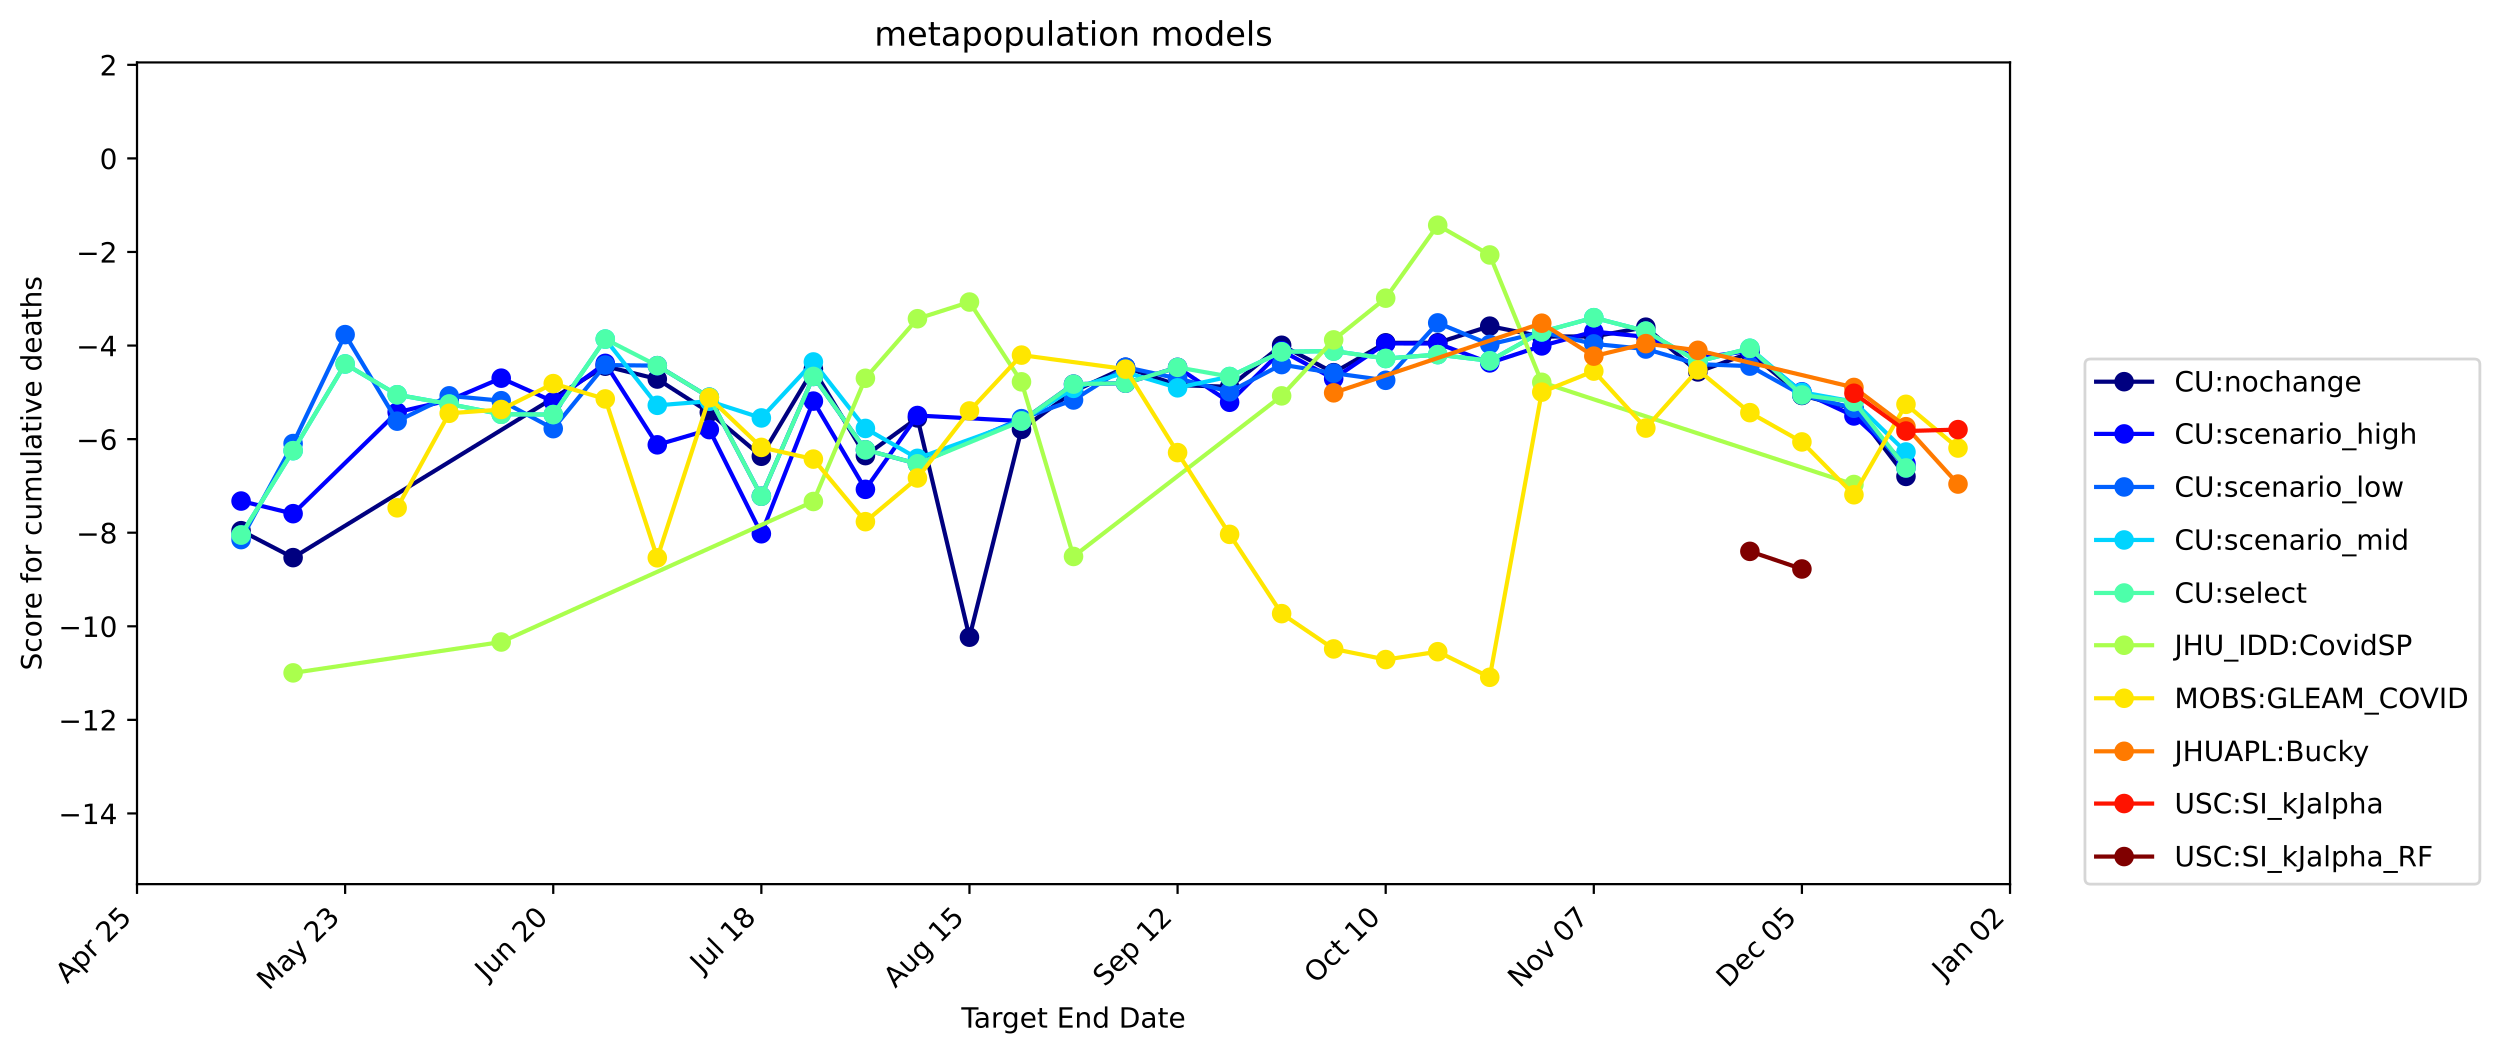 <?xml version="1.0" encoding="utf-8" standalone="no"?>
<!DOCTYPE svg PUBLIC "-//W3C//DTD SVG 1.1//EN"
  "http://www.w3.org/Graphics/SVG/1.1/DTD/svg11.dtd">
<!-- Created with matplotlib (https://matplotlib.org/) -->
<svg height="376.664pt" version="1.1" viewBox="0 0 893.748 376.664" width="893.748pt" xmlns="http://www.w3.org/2000/svg" xmlns:xlink="http://www.w3.org/1999/xlink">
 <defs>
  <style type="text/css">
*{stroke-linecap:butt;stroke-linejoin:round;}
  </style>
 </defs>
 <g id="figure_1">
  <g id="patch_1">
   <path d="M 0 376.664 
L 893.748 376.664 
L 893.748 0 
L 0 0 
z
" style="fill:#ffffff;"/>
  </g>
  <g id="axes_1">
   <g id="patch_2">
    <path d="M 48.983 316.078 
L 718.583 316.078 
L 718.583 22.318 
L 48.983 22.318 
z
" style="fill:#ffffff;"/>
   </g>
   <g id="matplotlib.axis_1">
    <g id="xtick_1">
     <g id="line2d_1">
      <defs>
       <path d="M 0 0 
L 0 3.5 
" id="m10cafdbfab" style="stroke:#000000;stroke-width:0.8;"/>
      </defs>
      <g>
       <use style="stroke:#000000;stroke-width:0.8;" x="48.983" xlink:href="#m10cafdbfab" y="316.078"/>
      </g>
     </g>
     <g id="text_1">
      <!-- Apr 25 -->
      <defs>
       <path d="M 34.188 63.188 
L 20.797 26.906 
L 47.609 26.906 
z
M 28.609 72.906 
L 39.797 72.906 
L 67.578 0 
L 57.328 0 
L 50.688 18.703 
L 17.828 18.703 
L 11.188 0 
L 0.781 0 
z
" id="DejaVuSans-65"/>
       <path d="M 18.109 8.203 
L 18.109 -20.797 
L 9.078 -20.797 
L 9.078 54.688 
L 18.109 54.688 
L 18.109 46.391 
Q 20.953 51.266 25.266 53.625 
Q 29.594 56 35.594 56 
Q 45.562 56 51.781 48.094 
Q 58.016 40.188 58.016 27.297 
Q 58.016 14.406 51.781 6.484 
Q 45.562 -1.422 35.594 -1.422 
Q 29.594 -1.422 25.266 0.953 
Q 20.953 3.328 18.109 8.203 
z
M 48.688 27.297 
Q 48.688 37.203 44.609 42.844 
Q 40.531 48.484 33.406 48.484 
Q 26.266 48.484 22.188 42.844 
Q 18.109 37.203 18.109 27.297 
Q 18.109 17.391 22.188 11.75 
Q 26.266 6.109 33.406 6.109 
Q 40.531 6.109 44.609 11.75 
Q 48.688 17.391 48.688 27.297 
z
" id="DejaVuSans-112"/>
       <path d="M 41.109 46.297 
Q 39.594 47.172 37.812 47.578 
Q 36.031 48 33.891 48 
Q 26.266 48 22.188 43.047 
Q 18.109 38.094 18.109 28.812 
L 18.109 0 
L 9.078 0 
L 9.078 54.688 
L 18.109 54.688 
L 18.109 46.188 
Q 20.953 51.172 25.484 53.578 
Q 30.031 56 36.531 56 
Q 37.453 56 38.578 55.875 
Q 39.703 55.766 41.062 55.516 
z
" id="DejaVuSans-114"/>
       <path id="DejaVuSans-32"/>
       <path d="M 19.188 8.297 
L 53.609 8.297 
L 53.609 0 
L 7.328 0 
L 7.328 8.297 
Q 12.938 14.109 22.625 23.891 
Q 32.328 33.688 34.812 36.531 
Q 39.547 41.844 41.422 45.531 
Q 43.312 49.219 43.312 52.781 
Q 43.312 58.594 39.234 62.25 
Q 35.156 65.922 28.609 65.922 
Q 23.969 65.922 18.812 64.312 
Q 13.672 62.703 7.812 59.422 
L 7.812 69.391 
Q 13.766 71.781 18.938 73 
Q 24.125 74.219 28.422 74.219 
Q 39.75 74.219 46.484 68.547 
Q 53.219 62.891 53.219 53.422 
Q 53.219 48.922 51.531 44.891 
Q 49.859 40.875 45.406 35.406 
Q 44.188 33.984 37.641 27.219 
Q 31.109 20.453 19.188 8.297 
z
" id="DejaVuSans-50"/>
       <path d="M 10.797 72.906 
L 49.516 72.906 
L 49.516 64.594 
L 19.828 64.594 
L 19.828 46.734 
Q 21.969 47.469 24.109 47.828 
Q 26.266 48.188 28.422 48.188 
Q 40.625 48.188 47.75 41.5 
Q 54.891 34.812 54.891 23.391 
Q 54.891 11.625 47.562 5.094 
Q 40.234 -1.422 26.906 -1.422 
Q 22.312 -1.422 17.547 -0.641 
Q 12.797 0.141 7.719 1.703 
L 7.719 11.625 
Q 12.109 9.234 16.797 8.062 
Q 21.484 6.891 26.703 6.891 
Q 35.156 6.891 40.078 11.328 
Q 45.016 15.766 45.016 23.391 
Q 45.016 31 40.078 35.438 
Q 35.156 39.891 26.703 39.891 
Q 22.75 39.891 18.812 39.016 
Q 14.891 38.141 10.797 36.281 
z
" id="DejaVuSans-53"/>
      </defs>
      <g transform="translate(24.034 351.929)rotate(-45)scale(0.1 -0.1)">
       <use xlink:href="#DejaVuSans-65"/>
       <use x="68.408" xlink:href="#DejaVuSans-112"/>
       <use x="131.885" xlink:href="#DejaVuSans-114"/>
       <use x="172.998" xlink:href="#DejaVuSans-32"/>
       <use x="204.785" xlink:href="#DejaVuSans-50"/>
       <use x="268.408" xlink:href="#DejaVuSans-53"/>
      </g>
     </g>
    </g>
    <g id="xtick_2">
     <g id="line2d_2">
      <g>
       <use style="stroke:#000000;stroke-width:0.8;" x="123.383" xlink:href="#m10cafdbfab" y="316.078"/>
      </g>
     </g>
     <g id="text_2">
      <!-- May 23 -->
      <defs>
       <path d="M 9.812 72.906 
L 24.516 72.906 
L 43.109 23.297 
L 61.812 72.906 
L 76.516 72.906 
L 76.516 0 
L 66.891 0 
L 66.891 64.016 
L 48.094 14.016 
L 38.188 14.016 
L 19.391 64.016 
L 19.391 0 
L 9.812 0 
z
" id="DejaVuSans-77"/>
       <path d="M 34.281 27.484 
Q 23.391 27.484 19.188 25 
Q 14.984 22.516 14.984 16.5 
Q 14.984 11.719 18.141 8.906 
Q 21.297 6.109 26.703 6.109 
Q 34.188 6.109 38.703 11.406 
Q 43.219 16.703 43.219 25.484 
L 43.219 27.484 
z
M 52.203 31.203 
L 52.203 0 
L 43.219 0 
L 43.219 8.297 
Q 40.141 3.328 35.547 0.953 
Q 30.953 -1.422 24.312 -1.422 
Q 15.922 -1.422 10.953 3.297 
Q 6 8.016 6 15.922 
Q 6 25.141 12.172 29.828 
Q 18.359 34.516 30.609 34.516 
L 43.219 34.516 
L 43.219 35.406 
Q 43.219 41.609 39.141 45 
Q 35.062 48.391 27.688 48.391 
Q 23 48.391 18.547 47.266 
Q 14.109 46.141 10.016 43.891 
L 10.016 52.203 
Q 14.938 54.109 19.578 55.047 
Q 24.219 56 28.609 56 
Q 40.484 56 46.344 49.844 
Q 52.203 43.703 52.203 31.203 
z
" id="DejaVuSans-97"/>
       <path d="M 32.172 -5.078 
Q 28.375 -14.844 24.75 -17.812 
Q 21.141 -20.797 15.094 -20.797 
L 7.906 -20.797 
L 7.906 -13.281 
L 13.188 -13.281 
Q 16.891 -13.281 18.938 -11.516 
Q 21 -9.766 23.484 -3.219 
L 25.094 0.875 
L 2.984 54.688 
L 12.5 54.688 
L 29.594 11.922 
L 46.688 54.688 
L 56.203 54.688 
z
" id="DejaVuSans-121"/>
       <path d="M 40.578 39.312 
Q 47.656 37.797 51.625 33 
Q 55.609 28.219 55.609 21.188 
Q 55.609 10.406 48.188 4.484 
Q 40.766 -1.422 27.094 -1.422 
Q 22.516 -1.422 17.656 -0.516 
Q 12.797 0.391 7.625 2.203 
L 7.625 11.719 
Q 11.719 9.328 16.594 8.109 
Q 21.484 6.891 26.812 6.891 
Q 36.078 6.891 40.938 10.547 
Q 45.797 14.203 45.797 21.188 
Q 45.797 27.641 41.281 31.266 
Q 36.766 34.906 28.719 34.906 
L 20.219 34.906 
L 20.219 43.016 
L 29.109 43.016 
Q 36.375 43.016 40.234 45.922 
Q 44.094 48.828 44.094 54.297 
Q 44.094 59.906 40.109 62.906 
Q 36.141 65.922 28.719 65.922 
Q 24.656 65.922 20.016 65.031 
Q 15.375 64.156 9.812 62.312 
L 9.812 71.094 
Q 15.438 72.656 20.344 73.438 
Q 25.25 74.219 29.594 74.219 
Q 40.828 74.219 47.359 69.109 
Q 53.906 64.016 53.906 55.328 
Q 53.906 49.266 50.438 45.094 
Q 46.969 40.922 40.578 39.312 
z
" id="DejaVuSans-51"/>
      </defs>
      <g transform="translate(96.048 354.316)rotate(-45)scale(0.1 -0.1)">
       <use xlink:href="#DejaVuSans-77"/>
       <use x="86.279" xlink:href="#DejaVuSans-97"/>
       <use x="147.559" xlink:href="#DejaVuSans-121"/>
       <use x="206.738" xlink:href="#DejaVuSans-32"/>
       <use x="238.525" xlink:href="#DejaVuSans-50"/>
       <use x="302.148" xlink:href="#DejaVuSans-51"/>
      </g>
     </g>
    </g>
    <g id="xtick_3">
     <g id="line2d_3">
      <g>
       <use style="stroke:#000000;stroke-width:0.8;" x="197.783" xlink:href="#m10cafdbfab" y="316.078"/>
      </g>
     </g>
     <g id="text_3">
      <!-- Jun 20 -->
      <defs>
       <path d="M 9.812 72.906 
L 19.672 72.906 
L 19.672 5.078 
Q 19.672 -8.109 14.672 -14.062 
Q 9.672 -20.016 -1.422 -20.016 
L -5.172 -20.016 
L -5.172 -11.719 
L -2.094 -11.719 
Q 4.438 -11.719 7.125 -8.047 
Q 9.812 -4.391 9.812 5.078 
z
" id="DejaVuSans-74"/>
       <path d="M 8.5 21.578 
L 8.5 54.688 
L 17.484 54.688 
L 17.484 21.922 
Q 17.484 14.156 20.5 10.266 
Q 23.531 6.391 29.594 6.391 
Q 36.859 6.391 41.078 11.031 
Q 45.312 15.672 45.312 23.688 
L 45.312 54.688 
L 54.297 54.688 
L 54.297 0 
L 45.312 0 
L 45.312 8.406 
Q 42.047 3.422 37.719 1 
Q 33.406 -1.422 27.688 -1.422 
Q 18.266 -1.422 13.375 4.438 
Q 8.5 10.297 8.5 21.578 
z
M 31.109 56 
z
" id="DejaVuSans-117"/>
       <path d="M 54.891 33.016 
L 54.891 0 
L 45.906 0 
L 45.906 32.719 
Q 45.906 40.484 42.875 44.328 
Q 39.844 48.188 33.797 48.188 
Q 26.516 48.188 22.312 43.547 
Q 18.109 38.922 18.109 30.906 
L 18.109 0 
L 9.078 0 
L 9.078 54.688 
L 18.109 54.688 
L 18.109 46.188 
Q 21.344 51.125 25.703 53.562 
Q 30.078 56 35.797 56 
Q 45.219 56 50.047 50.172 
Q 54.891 44.344 54.891 33.016 
z
" id="DejaVuSans-110"/>
       <path d="M 31.781 66.406 
Q 24.172 66.406 20.328 58.906 
Q 16.5 51.422 16.5 36.375 
Q 16.5 21.391 20.328 13.891 
Q 24.172 6.391 31.781 6.391 
Q 39.453 6.391 43.281 13.891 
Q 47.125 21.391 47.125 36.375 
Q 47.125 51.422 43.281 58.906 
Q 39.453 66.406 31.781 66.406 
z
M 31.781 74.219 
Q 44.047 74.219 50.516 64.516 
Q 56.984 54.828 56.984 36.375 
Q 56.984 17.969 50.516 8.266 
Q 44.047 -1.422 31.781 -1.422 
Q 19.531 -1.422 13.062 8.266 
Q 6.594 17.969 6.594 36.375 
Q 6.594 54.828 13.062 64.516 
Q 19.531 74.219 31.781 74.219 
z
" id="DejaVuSans-48"/>
      </defs>
      <g transform="translate(174.018 350.745)rotate(-45)scale(0.1 -0.1)">
       <use xlink:href="#DejaVuSans-74"/>
       <use x="29.492" xlink:href="#DejaVuSans-117"/>
       <use x="92.871" xlink:href="#DejaVuSans-110"/>
       <use x="156.25" xlink:href="#DejaVuSans-32"/>
       <use x="188.037" xlink:href="#DejaVuSans-50"/>
       <use x="251.66" xlink:href="#DejaVuSans-48"/>
      </g>
     </g>
    </g>
    <g id="xtick_4">
     <g id="line2d_4">
      <g>
       <use style="stroke:#000000;stroke-width:0.8;" x="272.183" xlink:href="#m10cafdbfab" y="316.078"/>
      </g>
     </g>
     <g id="text_4">
      <!-- Jul 18 -->
      <defs>
       <path d="M 9.422 75.984 
L 18.406 75.984 
L 18.406 0 
L 9.422 0 
z
" id="DejaVuSans-108"/>
       <path d="M 12.406 8.297 
L 28.516 8.297 
L 28.516 63.922 
L 10.984 60.406 
L 10.984 69.391 
L 28.422 72.906 
L 38.281 72.906 
L 38.281 8.297 
L 54.391 8.297 
L 54.391 0 
L 12.406 0 
z
" id="DejaVuSans-49"/>
       <path d="M 31.781 34.625 
Q 24.75 34.625 20.719 30.859 
Q 16.703 27.094 16.703 20.516 
Q 16.703 13.922 20.719 10.156 
Q 24.75 6.391 31.781 6.391 
Q 38.812 6.391 42.859 10.172 
Q 46.922 13.969 46.922 20.516 
Q 46.922 27.094 42.891 30.859 
Q 38.875 34.625 31.781 34.625 
z
M 21.922 38.812 
Q 15.578 40.375 12.031 44.719 
Q 8.5 49.078 8.5 55.328 
Q 8.5 64.062 14.719 69.141 
Q 20.953 74.219 31.781 74.219 
Q 42.672 74.219 48.875 69.141 
Q 55.078 64.062 55.078 55.328 
Q 55.078 49.078 51.531 44.719 
Q 48 40.375 41.703 38.812 
Q 48.828 37.156 52.797 32.312 
Q 56.781 27.484 56.781 20.516 
Q 56.781 9.906 50.312 4.234 
Q 43.844 -1.422 31.781 -1.422 
Q 19.734 -1.422 13.25 4.234 
Q 6.781 9.906 6.781 20.516 
Q 6.781 27.484 10.781 32.312 
Q 14.797 37.156 21.922 38.812 
z
M 18.312 54.391 
Q 18.312 48.734 21.844 45.562 
Q 25.391 42.391 31.781 42.391 
Q 38.141 42.391 41.719 45.562 
Q 45.312 48.734 45.312 54.391 
Q 45.312 60.062 41.719 63.234 
Q 38.141 66.406 31.781 66.406 
Q 25.391 66.406 21.844 63.234 
Q 18.312 60.062 18.312 54.391 
z
" id="DejaVuSans-56"/>
      </defs>
      <g transform="translate(250.935 348.228)rotate(-45)scale(0.1 -0.1)">
       <use xlink:href="#DejaVuSans-74"/>
       <use x="29.492" xlink:href="#DejaVuSans-117"/>
       <use x="92.871" xlink:href="#DejaVuSans-108"/>
       <use x="120.654" xlink:href="#DejaVuSans-32"/>
       <use x="152.441" xlink:href="#DejaVuSans-49"/>
       <use x="216.064" xlink:href="#DejaVuSans-56"/>
      </g>
     </g>
    </g>
    <g id="xtick_5">
     <g id="line2d_5">
      <g>
       <use style="stroke:#000000;stroke-width:0.8;" x="346.583" xlink:href="#m10cafdbfab" y="316.078"/>
      </g>
     </g>
     <g id="text_5">
      <!-- Aug 15 -->
      <defs>
       <path d="M 45.406 27.984 
Q 45.406 37.75 41.375 43.109 
Q 37.359 48.484 30.078 48.484 
Q 22.859 48.484 18.828 43.109 
Q 14.797 37.75 14.797 27.984 
Q 14.797 18.266 18.828 12.891 
Q 22.859 7.516 30.078 7.516 
Q 37.359 7.516 41.375 12.891 
Q 45.406 18.266 45.406 27.984 
z
M 54.391 6.781 
Q 54.391 -7.172 48.188 -13.984 
Q 42 -20.797 29.203 -20.797 
Q 24.469 -20.797 20.266 -20.094 
Q 16.062 -19.391 12.109 -17.922 
L 12.109 -9.188 
Q 16.062 -11.328 19.922 -12.344 
Q 23.781 -13.375 27.781 -13.375 
Q 36.625 -13.375 41.016 -8.766 
Q 45.406 -4.156 45.406 5.172 
L 45.406 9.625 
Q 42.625 4.781 38.281 2.391 
Q 33.938 0 27.875 0 
Q 17.828 0 11.672 7.656 
Q 5.516 15.328 5.516 27.984 
Q 5.516 40.672 11.672 48.328 
Q 17.828 56 27.875 56 
Q 33.938 56 38.281 53.609 
Q 42.625 51.219 45.406 46.391 
L 45.406 54.688 
L 54.391 54.688 
z
" id="DejaVuSans-103"/>
      </defs>
      <g transform="translate(320.06 353.504)rotate(-45)scale(0.1 -0.1)">
       <use xlink:href="#DejaVuSans-65"/>
       <use x="68.408" xlink:href="#DejaVuSans-117"/>
       <use x="131.787" xlink:href="#DejaVuSans-103"/>
       <use x="195.264" xlink:href="#DejaVuSans-32"/>
       <use x="227.051" xlink:href="#DejaVuSans-49"/>
       <use x="290.674" xlink:href="#DejaVuSans-53"/>
      </g>
     </g>
    </g>
    <g id="xtick_6">
     <g id="line2d_6">
      <g>
       <use style="stroke:#000000;stroke-width:0.8;" x="420.983" xlink:href="#m10cafdbfab" y="316.078"/>
      </g>
     </g>
     <g id="text_6">
      <!-- Sep 12 -->
      <defs>
       <path d="M 53.516 70.516 
L 53.516 60.891 
Q 47.906 63.578 42.922 64.891 
Q 37.938 66.219 33.297 66.219 
Q 25.25 66.219 20.875 63.094 
Q 16.5 59.969 16.5 54.203 
Q 16.5 49.359 19.406 46.891 
Q 22.312 44.438 30.422 42.922 
L 36.375 41.703 
Q 47.406 39.594 52.656 34.297 
Q 57.906 29 57.906 20.125 
Q 57.906 9.516 50.797 4.047 
Q 43.703 -1.422 29.984 -1.422 
Q 24.812 -1.422 18.969 -0.25 
Q 13.141 0.922 6.891 3.219 
L 6.891 13.375 
Q 12.891 10.016 18.656 8.297 
Q 24.422 6.594 29.984 6.594 
Q 38.422 6.594 43.016 9.906 
Q 47.609 13.234 47.609 19.391 
Q 47.609 24.75 44.312 27.781 
Q 41.016 30.812 33.5 32.328 
L 27.484 33.5 
Q 16.453 35.688 11.516 40.375 
Q 6.594 45.062 6.594 53.422 
Q 6.594 63.094 13.406 68.656 
Q 20.219 74.219 32.172 74.219 
Q 37.312 74.219 42.625 73.281 
Q 47.953 72.359 53.516 70.516 
z
" id="DejaVuSans-83"/>
       <path d="M 56.203 29.594 
L 56.203 25.203 
L 14.891 25.203 
Q 15.484 15.922 20.484 11.062 
Q 25.484 6.203 34.422 6.203 
Q 39.594 6.203 44.453 7.469 
Q 49.312 8.734 54.109 11.281 
L 54.109 2.781 
Q 49.266 0.734 44.188 -0.344 
Q 39.109 -1.422 33.891 -1.422 
Q 20.797 -1.422 13.156 6.188 
Q 5.516 13.812 5.516 26.812 
Q 5.516 40.234 12.766 48.109 
Q 20.016 56 32.328 56 
Q 43.359 56 49.781 48.891 
Q 56.203 41.797 56.203 29.594 
z
M 47.219 32.234 
Q 47.125 39.594 43.094 43.984 
Q 39.062 48.391 32.422 48.391 
Q 24.906 48.391 20.391 44.141 
Q 15.875 39.891 15.188 32.172 
z
" id="DejaVuSans-101"/>
      </defs>
      <g transform="translate(394.938 353.025)rotate(-45)scale(0.1 -0.1)">
       <use xlink:href="#DejaVuSans-83"/>
       <use x="63.477" xlink:href="#DejaVuSans-101"/>
       <use x="125" xlink:href="#DejaVuSans-112"/>
       <use x="188.477" xlink:href="#DejaVuSans-32"/>
       <use x="220.264" xlink:href="#DejaVuSans-49"/>
       <use x="283.887" xlink:href="#DejaVuSans-50"/>
      </g>
     </g>
    </g>
    <g id="xtick_7">
     <g id="line2d_7">
      <g>
       <use style="stroke:#000000;stroke-width:0.8;" x="495.383" xlink:href="#m10cafdbfab" y="316.078"/>
      </g>
     </g>
     <g id="text_7">
      <!-- Oct 10 -->
      <defs>
       <path d="M 39.406 66.219 
Q 28.656 66.219 22.328 58.203 
Q 16.016 50.203 16.016 36.375 
Q 16.016 22.609 22.328 14.594 
Q 28.656 6.594 39.406 6.594 
Q 50.141 6.594 56.422 14.594 
Q 62.703 22.609 62.703 36.375 
Q 62.703 50.203 56.422 58.203 
Q 50.141 66.219 39.406 66.219 
z
M 39.406 74.219 
Q 54.734 74.219 63.906 63.938 
Q 73.094 53.656 73.094 36.375 
Q 73.094 19.141 63.906 8.859 
Q 54.734 -1.422 39.406 -1.422 
Q 24.031 -1.422 14.812 8.828 
Q 5.609 19.094 5.609 36.375 
Q 5.609 53.656 14.812 63.938 
Q 24.031 74.219 39.406 74.219 
z
" id="DejaVuSans-79"/>
       <path d="M 48.781 52.594 
L 48.781 44.188 
Q 44.969 46.297 41.141 47.344 
Q 37.312 48.391 33.406 48.391 
Q 24.656 48.391 19.812 42.844 
Q 14.984 37.312 14.984 27.297 
Q 14.984 17.281 19.812 11.734 
Q 24.656 6.203 33.406 6.203 
Q 37.312 6.203 41.141 7.25 
Q 44.969 8.297 48.781 10.406 
L 48.781 2.094 
Q 45.016 0.344 40.984 -0.531 
Q 36.969 -1.422 32.422 -1.422 
Q 20.062 -1.422 12.781 6.344 
Q 5.516 14.109 5.516 27.297 
Q 5.516 40.672 12.859 48.328 
Q 20.219 56 33.016 56 
Q 37.156 56 41.109 55.141 
Q 45.062 54.297 48.781 52.594 
z
" id="DejaVuSans-99"/>
       <path d="M 18.312 70.219 
L 18.312 54.688 
L 36.812 54.688 
L 36.812 47.703 
L 18.312 47.703 
L 18.312 18.016 
Q 18.312 11.328 20.141 9.422 
Q 21.969 7.516 27.594 7.516 
L 36.812 7.516 
L 36.812 0 
L 27.594 0 
Q 17.188 0 13.234 3.875 
Q 9.281 7.766 9.281 18.016 
L 9.281 47.703 
L 2.688 47.703 
L 2.688 54.688 
L 9.281 54.688 
L 9.281 70.219 
z
" id="DejaVuSans-116"/>
      </defs>
      <g transform="translate(470.441 351.923)rotate(-45)scale(0.1 -0.1)">
       <use xlink:href="#DejaVuSans-79"/>
       <use x="78.711" xlink:href="#DejaVuSans-99"/>
       <use x="133.691" xlink:href="#DejaVuSans-116"/>
       <use x="172.9" xlink:href="#DejaVuSans-32"/>
       <use x="204.688" xlink:href="#DejaVuSans-49"/>
       <use x="268.311" xlink:href="#DejaVuSans-48"/>
      </g>
     </g>
    </g>
    <g id="xtick_8">
     <g id="line2d_8">
      <g>
       <use style="stroke:#000000;stroke-width:0.8;" x="569.783" xlink:href="#m10cafdbfab" y="316.078"/>
      </g>
     </g>
     <g id="text_8">
      <!-- Nov 07 -->
      <defs>
       <path d="M 9.812 72.906 
L 23.094 72.906 
L 55.422 11.922 
L 55.422 72.906 
L 64.984 72.906 
L 64.984 0 
L 51.703 0 
L 19.391 60.984 
L 19.391 0 
L 9.812 0 
z
" id="DejaVuSans-78"/>
       <path d="M 30.609 48.391 
Q 23.391 48.391 19.188 42.75 
Q 14.984 37.109 14.984 27.297 
Q 14.984 17.484 19.156 11.844 
Q 23.344 6.203 30.609 6.203 
Q 37.797 6.203 41.984 11.859 
Q 46.188 17.531 46.188 27.297 
Q 46.188 37.016 41.984 42.703 
Q 37.797 48.391 30.609 48.391 
z
M 30.609 56 
Q 42.328 56 49.016 48.375 
Q 55.719 40.766 55.719 27.297 
Q 55.719 13.875 49.016 6.219 
Q 42.328 -1.422 30.609 -1.422 
Q 18.844 -1.422 12.172 6.219 
Q 5.516 13.875 5.516 27.297 
Q 5.516 40.766 12.172 48.375 
Q 18.844 56 30.609 56 
z
" id="DejaVuSans-111"/>
       <path d="M 2.984 54.688 
L 12.5 54.688 
L 29.594 8.797 
L 46.688 54.688 
L 56.203 54.688 
L 35.688 0 
L 23.484 0 
z
" id="DejaVuSans-118"/>
       <path d="M 8.203 72.906 
L 55.078 72.906 
L 55.078 68.703 
L 28.609 0 
L 18.312 0 
L 43.219 64.594 
L 8.203 64.594 
z
" id="DejaVuSans-55"/>
      </defs>
      <g transform="translate(543.265 353.498)rotate(-45)scale(0.1 -0.1)">
       <use xlink:href="#DejaVuSans-78"/>
       <use x="74.805" xlink:href="#DejaVuSans-111"/>
       <use x="135.986" xlink:href="#DejaVuSans-118"/>
       <use x="195.166" xlink:href="#DejaVuSans-32"/>
       <use x="226.953" xlink:href="#DejaVuSans-48"/>
       <use x="290.576" xlink:href="#DejaVuSans-55"/>
      </g>
     </g>
    </g>
    <g id="xtick_9">
     <g id="line2d_9">
      <g>
       <use style="stroke:#000000;stroke-width:0.8;" x="644.183" xlink:href="#m10cafdbfab" y="316.078"/>
      </g>
     </g>
     <g id="text_9">
      <!-- Dec 05 -->
      <defs>
       <path d="M 19.672 64.797 
L 19.672 8.109 
L 31.594 8.109 
Q 46.688 8.109 53.688 14.938 
Q 60.688 21.781 60.688 36.531 
Q 60.688 51.172 53.688 57.984 
Q 46.688 64.797 31.594 64.797 
z
M 9.812 72.906 
L 30.078 72.906 
Q 51.266 72.906 61.172 64.094 
Q 71.094 55.281 71.094 36.531 
Q 71.094 17.672 61.125 8.828 
Q 51.172 0 30.078 0 
L 9.812 0 
z
" id="DejaVuSans-68"/>
      </defs>
      <g transform="translate(617.783 353.38)rotate(-45)scale(0.1 -0.1)">
       <use xlink:href="#DejaVuSans-68"/>
       <use x="77.002" xlink:href="#DejaVuSans-101"/>
       <use x="138.525" xlink:href="#DejaVuSans-99"/>
       <use x="193.506" xlink:href="#DejaVuSans-32"/>
       <use x="225.293" xlink:href="#DejaVuSans-48"/>
       <use x="288.916" xlink:href="#DejaVuSans-53"/>
      </g>
     </g>
    </g>
    <g id="xtick_10">
     <g id="line2d_10">
      <g>
       <use style="stroke:#000000;stroke-width:0.8;" x="718.583" xlink:href="#m10cafdbfab" y="316.078"/>
      </g>
     </g>
     <g id="text_10">
      <!-- Jan 02 -->
      <g transform="translate(694.967 350.597)rotate(-45)scale(0.1 -0.1)">
       <use xlink:href="#DejaVuSans-74"/>
       <use x="29.492" xlink:href="#DejaVuSans-97"/>
       <use x="90.771" xlink:href="#DejaVuSans-110"/>
       <use x="154.15" xlink:href="#DejaVuSans-32"/>
       <use x="185.938" xlink:href="#DejaVuSans-48"/>
       <use x="249.561" xlink:href="#DejaVuSans-50"/>
      </g>
     </g>
    </g>
    <g id="text_11">
     <!-- Target End Date -->
     <defs>
      <path d="M -0.297 72.906 
L 61.375 72.906 
L 61.375 64.594 
L 35.5 64.594 
L 35.5 0 
L 25.594 0 
L 25.594 64.594 
L -0.297 64.594 
z
" id="DejaVuSans-84"/>
      <path d="M 9.812 72.906 
L 55.906 72.906 
L 55.906 64.594 
L 19.672 64.594 
L 19.672 43.016 
L 54.391 43.016 
L 54.391 34.719 
L 19.672 34.719 
L 19.672 8.297 
L 56.781 8.297 
L 56.781 0 
L 9.812 0 
z
" id="DejaVuSans-69"/>
      <path d="M 45.406 46.391 
L 45.406 75.984 
L 54.391 75.984 
L 54.391 0 
L 45.406 0 
L 45.406 8.203 
Q 42.578 3.328 38.25 0.953 
Q 33.938 -1.422 27.875 -1.422 
Q 17.969 -1.422 11.734 6.484 
Q 5.516 14.406 5.516 27.297 
Q 5.516 40.188 11.734 48.094 
Q 17.969 56 27.875 56 
Q 33.938 56 38.25 53.625 
Q 42.578 51.266 45.406 46.391 
z
M 14.797 27.297 
Q 14.797 17.391 18.875 11.75 
Q 22.953 6.109 30.078 6.109 
Q 37.203 6.109 41.297 11.75 
Q 45.406 17.391 45.406 27.297 
Q 45.406 37.203 41.297 42.844 
Q 37.203 48.484 30.078 48.484 
Q 22.953 48.484 18.875 42.844 
Q 14.797 37.203 14.797 27.297 
z
" id="DejaVuSans-100"/>
     </defs>
     <g transform="translate(343.68 367.385)scale(0.1 -0.1)">
      <use xlink:href="#DejaVuSans-84"/>
      <use x="44.584" xlink:href="#DejaVuSans-97"/>
      <use x="105.863" xlink:href="#DejaVuSans-114"/>
      <use x="145.227" xlink:href="#DejaVuSans-103"/>
      <use x="208.703" xlink:href="#DejaVuSans-101"/>
      <use x="270.227" xlink:href="#DejaVuSans-116"/>
      <use x="309.436" xlink:href="#DejaVuSans-32"/>
      <use x="341.223" xlink:href="#DejaVuSans-69"/>
      <use x="404.406" xlink:href="#DejaVuSans-110"/>
      <use x="467.785" xlink:href="#DejaVuSans-100"/>
      <use x="531.262" xlink:href="#DejaVuSans-32"/>
      <use x="563.049" xlink:href="#DejaVuSans-68"/>
      <use x="640.051" xlink:href="#DejaVuSans-97"/>
      <use x="701.33" xlink:href="#DejaVuSans-116"/>
      <use x="740.539" xlink:href="#DejaVuSans-101"/>
     </g>
    </g>
   </g>
   <g id="matplotlib.axis_2">
    <g id="ytick_1">
     <g id="line2d_11">
      <defs>
       <path d="M 0 0 
L -3.5 0 
" id="m4f2c67a026" style="stroke:#000000;stroke-width:0.8;"/>
      </defs>
      <g>
       <use style="stroke:#000000;stroke-width:0.8;" x="48.983" xlink:href="#m4f2c67a026" y="290.803"/>
      </g>
     </g>
     <g id="text_12">
      <!-- −14 -->
      <defs>
       <path d="M 10.594 35.5 
L 73.188 35.5 
L 73.188 27.203 
L 10.594 27.203 
z
" id="DejaVuSans-8722"/>
       <path d="M 37.797 64.312 
L 12.891 25.391 
L 37.797 25.391 
z
M 35.203 72.906 
L 47.609 72.906 
L 47.609 25.391 
L 58.016 25.391 
L 58.016 17.188 
L 47.609 17.188 
L 47.609 0 
L 37.797 0 
L 37.797 17.188 
L 4.891 17.188 
L 4.891 26.703 
z
" id="DejaVuSans-52"/>
      </defs>
      <g transform="translate(20.878 294.602)scale(0.1 -0.1)">
       <use xlink:href="#DejaVuSans-8722"/>
       <use x="83.789" xlink:href="#DejaVuSans-49"/>
       <use x="147.412" xlink:href="#DejaVuSans-52"/>
      </g>
     </g>
    </g>
    <g id="ytick_2">
     <g id="line2d_12">
      <g>
       <use style="stroke:#000000;stroke-width:0.8;" x="48.983" xlink:href="#m4f2c67a026" y="257.349"/>
      </g>
     </g>
     <g id="text_13">
      <!-- −12 -->
      <g transform="translate(20.878 261.149)scale(0.1 -0.1)">
       <use xlink:href="#DejaVuSans-8722"/>
       <use x="83.789" xlink:href="#DejaVuSans-49"/>
       <use x="147.412" xlink:href="#DejaVuSans-50"/>
      </g>
     </g>
    </g>
    <g id="ytick_3">
     <g id="line2d_13">
      <g>
       <use style="stroke:#000000;stroke-width:0.8;" x="48.983" xlink:href="#m4f2c67a026" y="223.896"/>
      </g>
     </g>
     <g id="text_14">
      <!-- −10 -->
      <g transform="translate(20.878 227.695)scale(0.1 -0.1)">
       <use xlink:href="#DejaVuSans-8722"/>
       <use x="83.789" xlink:href="#DejaVuSans-49"/>
       <use x="147.412" xlink:href="#DejaVuSans-48"/>
      </g>
     </g>
    </g>
    <g id="ytick_4">
     <g id="line2d_14">
      <g>
       <use style="stroke:#000000;stroke-width:0.8;" x="48.983" xlink:href="#m4f2c67a026" y="190.443"/>
      </g>
     </g>
     <g id="text_15">
      <!-- −8 -->
      <g transform="translate(27.241 194.242)scale(0.1 -0.1)">
       <use xlink:href="#DejaVuSans-8722"/>
       <use x="83.789" xlink:href="#DejaVuSans-56"/>
      </g>
     </g>
    </g>
    <g id="ytick_5">
     <g id="line2d_15">
      <g>
       <use style="stroke:#000000;stroke-width:0.8;" x="48.983" xlink:href="#m4f2c67a026" y="156.99"/>
      </g>
     </g>
     <g id="text_16">
      <!-- −6 -->
      <defs>
       <path d="M 33.016 40.375 
Q 26.375 40.375 22.484 35.828 
Q 18.609 31.297 18.609 23.391 
Q 18.609 15.531 22.484 10.953 
Q 26.375 6.391 33.016 6.391 
Q 39.656 6.391 43.531 10.953 
Q 47.406 15.531 47.406 23.391 
Q 47.406 31.297 43.531 35.828 
Q 39.656 40.375 33.016 40.375 
z
M 52.594 71.297 
L 52.594 62.312 
Q 48.875 64.062 45.094 64.984 
Q 41.312 65.922 37.594 65.922 
Q 27.828 65.922 22.672 59.328 
Q 17.531 52.734 16.797 39.406 
Q 19.672 43.656 24.016 45.922 
Q 28.375 48.188 33.594 48.188 
Q 44.578 48.188 50.953 41.516 
Q 57.328 34.859 57.328 23.391 
Q 57.328 12.156 50.688 5.359 
Q 44.047 -1.422 33.016 -1.422 
Q 20.359 -1.422 13.672 8.266 
Q 6.984 17.969 6.984 36.375 
Q 6.984 53.656 15.188 63.938 
Q 23.391 74.219 37.203 74.219 
Q 40.922 74.219 44.703 73.484 
Q 48.484 72.75 52.594 71.297 
z
" id="DejaVuSans-54"/>
      </defs>
      <g transform="translate(27.241 160.789)scale(0.1 -0.1)">
       <use xlink:href="#DejaVuSans-8722"/>
       <use x="83.789" xlink:href="#DejaVuSans-54"/>
      </g>
     </g>
    </g>
    <g id="ytick_6">
     <g id="line2d_16">
      <g>
       <use style="stroke:#000000;stroke-width:0.8;" x="48.983" xlink:href="#m4f2c67a026" y="123.536"/>
      </g>
     </g>
     <g id="text_17">
      <!-- −4 -->
      <g transform="translate(27.241 127.335)scale(0.1 -0.1)">
       <use xlink:href="#DejaVuSans-8722"/>
       <use x="83.789" xlink:href="#DejaVuSans-52"/>
      </g>
     </g>
    </g>
    <g id="ytick_7">
     <g id="line2d_17">
      <g>
       <use style="stroke:#000000;stroke-width:0.8;" x="48.983" xlink:href="#m4f2c67a026" y="90.083"/>
      </g>
     </g>
     <g id="text_18">
      <!-- −2 -->
      <g transform="translate(27.241 93.882)scale(0.1 -0.1)">
       <use xlink:href="#DejaVuSans-8722"/>
       <use x="83.789" xlink:href="#DejaVuSans-50"/>
      </g>
     </g>
    </g>
    <g id="ytick_8">
     <g id="line2d_18">
      <g>
       <use style="stroke:#000000;stroke-width:0.8;" x="48.983" xlink:href="#m4f2c67a026" y="56.63"/>
      </g>
     </g>
     <g id="text_19">
      <!-- 0 -->
      <g transform="translate(35.62 60.429)scale(0.1 -0.1)">
       <use xlink:href="#DejaVuSans-48"/>
      </g>
     </g>
    </g>
    <g id="ytick_9">
     <g id="line2d_19">
      <g>
       <use style="stroke:#000000;stroke-width:0.8;" x="48.983" xlink:href="#m4f2c67a026" y="23.176"/>
      </g>
     </g>
     <g id="text_20">
      <!-- 2 -->
      <g transform="translate(35.62 26.976)scale(0.1 -0.1)">
       <use xlink:href="#DejaVuSans-50"/>
      </g>
     </g>
    </g>
    <g id="text_21">
     <!-- Score for cumulative deaths -->
     <defs>
      <path d="M 37.109 75.984 
L 37.109 68.5 
L 28.516 68.5 
Q 23.688 68.5 21.797 66.547 
Q 19.922 64.594 19.922 59.516 
L 19.922 54.688 
L 34.719 54.688 
L 34.719 47.703 
L 19.922 47.703 
L 19.922 0 
L 10.891 0 
L 10.891 47.703 
L 2.297 47.703 
L 2.297 54.688 
L 10.891 54.688 
L 10.891 58.5 
Q 10.891 67.625 15.141 71.797 
Q 19.391 75.984 28.609 75.984 
z
" id="DejaVuSans-102"/>
      <path d="M 52 44.188 
Q 55.375 50.25 60.062 53.125 
Q 64.75 56 71.094 56 
Q 79.641 56 84.281 50.016 
Q 88.922 44.047 88.922 33.016 
L 88.922 0 
L 79.891 0 
L 79.891 32.719 
Q 79.891 40.578 77.094 44.375 
Q 74.312 48.188 68.609 48.188 
Q 61.625 48.188 57.562 43.547 
Q 53.516 38.922 53.516 30.906 
L 53.516 0 
L 44.484 0 
L 44.484 32.719 
Q 44.484 40.625 41.703 44.406 
Q 38.922 48.188 33.109 48.188 
Q 26.219 48.188 22.156 43.531 
Q 18.109 38.875 18.109 30.906 
L 18.109 0 
L 9.078 0 
L 9.078 54.688 
L 18.109 54.688 
L 18.109 46.188 
Q 21.188 51.219 25.484 53.609 
Q 29.781 56 35.688 56 
Q 41.656 56 45.828 52.969 
Q 50 49.953 52 44.188 
z
" id="DejaVuSans-109"/>
      <path d="M 9.422 54.688 
L 18.406 54.688 
L 18.406 0 
L 9.422 0 
z
M 9.422 75.984 
L 18.406 75.984 
L 18.406 64.594 
L 9.422 64.594 
z
" id="DejaVuSans-105"/>
      <path d="M 54.891 33.016 
L 54.891 0 
L 45.906 0 
L 45.906 32.719 
Q 45.906 40.484 42.875 44.328 
Q 39.844 48.188 33.797 48.188 
Q 26.516 48.188 22.312 43.547 
Q 18.109 38.922 18.109 30.906 
L 18.109 0 
L 9.078 0 
L 9.078 75.984 
L 18.109 75.984 
L 18.109 46.188 
Q 21.344 51.125 25.703 53.562 
Q 30.078 56 35.797 56 
Q 45.219 56 50.047 50.172 
Q 54.891 44.344 54.891 33.016 
z
" id="DejaVuSans-104"/>
      <path d="M 44.281 53.078 
L 44.281 44.578 
Q 40.484 46.531 36.375 47.5 
Q 32.281 48.484 27.875 48.484 
Q 21.188 48.484 17.844 46.438 
Q 14.5 44.391 14.5 40.281 
Q 14.5 37.156 16.891 35.375 
Q 19.281 33.594 26.516 31.984 
L 29.594 31.297 
Q 39.156 29.25 43.188 25.516 
Q 47.219 21.781 47.219 15.094 
Q 47.219 7.469 41.188 3.016 
Q 35.156 -1.422 24.609 -1.422 
Q 20.219 -1.422 15.453 -0.562 
Q 10.688 0.297 5.422 2 
L 5.422 11.281 
Q 10.406 8.688 15.234 7.391 
Q 20.062 6.109 24.812 6.109 
Q 31.156 6.109 34.562 8.281 
Q 37.984 10.453 37.984 14.406 
Q 37.984 18.062 35.516 20.016 
Q 33.062 21.969 24.703 23.781 
L 21.578 24.516 
Q 13.234 26.266 9.516 29.906 
Q 5.812 33.547 5.812 39.891 
Q 5.812 47.609 11.281 51.797 
Q 16.75 56 26.812 56 
Q 31.781 56 36.172 55.266 
Q 40.578 54.547 44.281 53.078 
z
" id="DejaVuSans-115"/>
     </defs>
     <g transform="translate(14.798 239.686)rotate(-90)scale(0.1 -0.1)">
      <use xlink:href="#DejaVuSans-83"/>
      <use x="63.477" xlink:href="#DejaVuSans-99"/>
      <use x="118.457" xlink:href="#DejaVuSans-111"/>
      <use x="179.639" xlink:href="#DejaVuSans-114"/>
      <use x="218.502" xlink:href="#DejaVuSans-101"/>
      <use x="280.025" xlink:href="#DejaVuSans-32"/>
      <use x="311.812" xlink:href="#DejaVuSans-102"/>
      <use x="347.018" xlink:href="#DejaVuSans-111"/>
      <use x="408.199" xlink:href="#DejaVuSans-114"/>
      <use x="449.312" xlink:href="#DejaVuSans-32"/>
      <use x="481.1" xlink:href="#DejaVuSans-99"/>
      <use x="536.08" xlink:href="#DejaVuSans-117"/>
      <use x="599.459" xlink:href="#DejaVuSans-109"/>
      <use x="696.871" xlink:href="#DejaVuSans-117"/>
      <use x="760.25" xlink:href="#DejaVuSans-108"/>
      <use x="788.033" xlink:href="#DejaVuSans-97"/>
      <use x="849.312" xlink:href="#DejaVuSans-116"/>
      <use x="888.521" xlink:href="#DejaVuSans-105"/>
      <use x="916.305" xlink:href="#DejaVuSans-118"/>
      <use x="975.484" xlink:href="#DejaVuSans-101"/>
      <use x="1037.008" xlink:href="#DejaVuSans-32"/>
      <use x="1068.795" xlink:href="#DejaVuSans-100"/>
      <use x="1132.271" xlink:href="#DejaVuSans-101"/>
      <use x="1193.795" xlink:href="#DejaVuSans-97"/>
      <use x="1255.074" xlink:href="#DejaVuSans-116"/>
      <use x="1294.283" xlink:href="#DejaVuSans-104"/>
      <use x="1357.662" xlink:href="#DejaVuSans-115"/>
     </g>
    </g>
   </g>
   <g id="line2d_20">
    <path clip-path="url(#p354c017059)" d="M 86.183 189.72 
L 104.783 199.35 
L 216.383 130.916 
L 234.983 135.51 
L 253.583 147.435 
L 272.183 163.111 
L 290.783 131.975 
L 309.383 162.884 
L 327.983 149.404 
L 346.583 227.798 
L 365.183 153.512 
L 383.783 139.92 
L 402.383 131.329 
L 420.983 137.683 
L 439.583 138.276 
L 458.183 123.434 
L 476.783 133.233 
L 495.383 122.558 
L 513.983 122.543 
L 532.583 116.598 
L 551.183 120.32 
L 569.783 120.284 
L 588.383 116.969 
L 606.983 132.959 
L 625.583 126.187 
L 644.183 141.375 
L 662.783 146.1 
L 681.383 170.313 
" style="fill:none;stroke:#000080;stroke-linecap:square;stroke-width:1.5;"/>
    <defs>
     <path d="M 0 3 
C 0.796 3 1.559 2.684 2.121 2.121 
C 2.684 1.559 3 0.796 3 0 
C 3 -0.796 2.684 -1.559 2.121 -2.121 
C 1.559 -2.684 0.796 -3 0 -3 
C -0.796 -3 -1.559 -2.684 -2.121 -2.121 
C -2.684 -1.559 -3 -0.796 -3 0 
C -3 0.796 -2.684 1.559 -2.121 2.121 
C -1.559 2.684 -0.796 3 0 3 
z
" id="m6f44ecd5b9" style="stroke:#000080;"/>
    </defs>
    <g clip-path="url(#p354c017059)">
     <use style="fill:#000080;stroke:#000080;" x="86.183" xlink:href="#m6f44ecd5b9" y="189.72"/>
     <use style="fill:#000080;stroke:#000080;" x="104.783" xlink:href="#m6f44ecd5b9" y="199.35"/>
     <use style="fill:#000080;stroke:#000080;" x="216.383" xlink:href="#m6f44ecd5b9" y="130.916"/>
     <use style="fill:#000080;stroke:#000080;" x="234.983" xlink:href="#m6f44ecd5b9" y="135.51"/>
     <use style="fill:#000080;stroke:#000080;" x="253.583" xlink:href="#m6f44ecd5b9" y="147.435"/>
     <use style="fill:#000080;stroke:#000080;" x="272.183" xlink:href="#m6f44ecd5b9" y="163.111"/>
     <use style="fill:#000080;stroke:#000080;" x="290.783" xlink:href="#m6f44ecd5b9" y="131.975"/>
     <use style="fill:#000080;stroke:#000080;" x="309.383" xlink:href="#m6f44ecd5b9" y="162.884"/>
     <use style="fill:#000080;stroke:#000080;" x="327.983" xlink:href="#m6f44ecd5b9" y="149.404"/>
     <use style="fill:#000080;stroke:#000080;" x="346.583" xlink:href="#m6f44ecd5b9" y="227.798"/>
     <use style="fill:#000080;stroke:#000080;" x="365.183" xlink:href="#m6f44ecd5b9" y="153.512"/>
     <use style="fill:#000080;stroke:#000080;" x="383.783" xlink:href="#m6f44ecd5b9" y="139.92"/>
     <use style="fill:#000080;stroke:#000080;" x="402.383" xlink:href="#m6f44ecd5b9" y="131.329"/>
     <use style="fill:#000080;stroke:#000080;" x="420.983" xlink:href="#m6f44ecd5b9" y="137.683"/>
     <use style="fill:#000080;stroke:#000080;" x="439.583" xlink:href="#m6f44ecd5b9" y="138.276"/>
     <use style="fill:#000080;stroke:#000080;" x="458.183" xlink:href="#m6f44ecd5b9" y="123.434"/>
     <use style="fill:#000080;stroke:#000080;" x="476.783" xlink:href="#m6f44ecd5b9" y="133.233"/>
     <use style="fill:#000080;stroke:#000080;" x="495.383" xlink:href="#m6f44ecd5b9" y="122.558"/>
     <use style="fill:#000080;stroke:#000080;" x="513.983" xlink:href="#m6f44ecd5b9" y="122.543"/>
     <use style="fill:#000080;stroke:#000080;" x="532.583" xlink:href="#m6f44ecd5b9" y="116.598"/>
     <use style="fill:#000080;stroke:#000080;" x="551.183" xlink:href="#m6f44ecd5b9" y="120.32"/>
     <use style="fill:#000080;stroke:#000080;" x="569.783" xlink:href="#m6f44ecd5b9" y="120.284"/>
     <use style="fill:#000080;stroke:#000080;" x="588.383" xlink:href="#m6f44ecd5b9" y="116.969"/>
     <use style="fill:#000080;stroke:#000080;" x="606.983" xlink:href="#m6f44ecd5b9" y="132.959"/>
     <use style="fill:#000080;stroke:#000080;" x="625.583" xlink:href="#m6f44ecd5b9" y="126.187"/>
     <use style="fill:#000080;stroke:#000080;" x="644.183" xlink:href="#m6f44ecd5b9" y="141.375"/>
     <use style="fill:#000080;stroke:#000080;" x="662.783" xlink:href="#m6f44ecd5b9" y="146.1"/>
     <use style="fill:#000080;stroke:#000080;" x="681.383" xlink:href="#m6f44ecd5b9" y="170.313"/>
    </g>
   </g>
   <g id="line2d_21">
    <path clip-path="url(#p354c017059)" d="M 86.183 179.124 
L 104.783 183.635 
L 141.983 147.363 
L 160.583 143.108 
L 179.183 135.191 
L 197.783 143.545 
L 216.383 129.902 
L 234.983 159.024 
L 253.583 153.584 
L 272.183 190.816 
L 290.783 143.394 
L 309.383 174.94 
L 327.983 148.544 
L 365.183 150.535 
L 383.783 137.332 
L 402.383 136.989 
L 420.983 131.328 
L 439.583 143.81 
L 458.183 125.391 
L 476.783 135.407 
L 495.383 122.787 
L 513.983 122.796 
L 532.583 129.728 
L 551.183 123.657 
L 569.783 118.545 
L 588.383 120.428 
L 606.983 128.023 
L 625.583 125.391 
L 644.183 140.079 
L 662.783 148.704 
L 681.383 165.804 
" style="fill:none;stroke:#0000ff;stroke-linecap:square;stroke-width:1.5;"/>
    <defs>
     <path d="M 0 3 
C 0.796 3 1.559 2.684 2.121 2.121 
C 2.684 1.559 3 0.796 3 0 
C 3 -0.796 2.684 -1.559 2.121 -2.121 
C 1.559 -2.684 0.796 -3 0 -3 
C -0.796 -3 -1.559 -2.684 -2.121 -2.121 
C -2.684 -1.559 -3 -0.796 -3 0 
C -3 0.796 -2.684 1.559 -2.121 2.121 
C -1.559 2.684 -0.796 3 0 3 
z
" id="m8a95a36968" style="stroke:#0000ff;"/>
    </defs>
    <g clip-path="url(#p354c017059)">
     <use style="fill:#0000ff;stroke:#0000ff;" x="86.183" xlink:href="#m8a95a36968" y="179.124"/>
     <use style="fill:#0000ff;stroke:#0000ff;" x="104.783" xlink:href="#m8a95a36968" y="183.635"/>
     <use style="fill:#0000ff;stroke:#0000ff;" x="141.983" xlink:href="#m8a95a36968" y="147.363"/>
     <use style="fill:#0000ff;stroke:#0000ff;" x="160.583" xlink:href="#m8a95a36968" y="143.108"/>
     <use style="fill:#0000ff;stroke:#0000ff;" x="179.183" xlink:href="#m8a95a36968" y="135.191"/>
     <use style="fill:#0000ff;stroke:#0000ff;" x="197.783" xlink:href="#m8a95a36968" y="143.545"/>
     <use style="fill:#0000ff;stroke:#0000ff;" x="216.383" xlink:href="#m8a95a36968" y="129.902"/>
     <use style="fill:#0000ff;stroke:#0000ff;" x="234.983" xlink:href="#m8a95a36968" y="159.024"/>
     <use style="fill:#0000ff;stroke:#0000ff;" x="253.583" xlink:href="#m8a95a36968" y="153.584"/>
     <use style="fill:#0000ff;stroke:#0000ff;" x="272.183" xlink:href="#m8a95a36968" y="190.816"/>
     <use style="fill:#0000ff;stroke:#0000ff;" x="290.783" xlink:href="#m8a95a36968" y="143.394"/>
     <use style="fill:#0000ff;stroke:#0000ff;" x="309.383" xlink:href="#m8a95a36968" y="174.94"/>
     <use style="fill:#0000ff;stroke:#0000ff;" x="327.983" xlink:href="#m8a95a36968" y="148.544"/>
     <use style="fill:#0000ff;stroke:#0000ff;" x="365.183" xlink:href="#m8a95a36968" y="150.535"/>
     <use style="fill:#0000ff;stroke:#0000ff;" x="383.783" xlink:href="#m8a95a36968" y="137.332"/>
     <use style="fill:#0000ff;stroke:#0000ff;" x="402.383" xlink:href="#m8a95a36968" y="136.989"/>
     <use style="fill:#0000ff;stroke:#0000ff;" x="420.983" xlink:href="#m8a95a36968" y="131.328"/>
     <use style="fill:#0000ff;stroke:#0000ff;" x="439.583" xlink:href="#m8a95a36968" y="143.81"/>
     <use style="fill:#0000ff;stroke:#0000ff;" x="458.183" xlink:href="#m8a95a36968" y="125.391"/>
     <use style="fill:#0000ff;stroke:#0000ff;" x="476.783" xlink:href="#m8a95a36968" y="135.407"/>
     <use style="fill:#0000ff;stroke:#0000ff;" x="495.383" xlink:href="#m8a95a36968" y="122.787"/>
     <use style="fill:#0000ff;stroke:#0000ff;" x="513.983" xlink:href="#m8a95a36968" y="122.796"/>
     <use style="fill:#0000ff;stroke:#0000ff;" x="532.583" xlink:href="#m8a95a36968" y="129.728"/>
     <use style="fill:#0000ff;stroke:#0000ff;" x="551.183" xlink:href="#m8a95a36968" y="123.657"/>
     <use style="fill:#0000ff;stroke:#0000ff;" x="569.783" xlink:href="#m8a95a36968" y="118.545"/>
     <use style="fill:#0000ff;stroke:#0000ff;" x="588.383" xlink:href="#m8a95a36968" y="120.428"/>
     <use style="fill:#0000ff;stroke:#0000ff;" x="606.983" xlink:href="#m8a95a36968" y="128.023"/>
     <use style="fill:#0000ff;stroke:#0000ff;" x="625.583" xlink:href="#m8a95a36968" y="125.391"/>
     <use style="fill:#0000ff;stroke:#0000ff;" x="644.183" xlink:href="#m8a95a36968" y="140.079"/>
     <use style="fill:#0000ff;stroke:#0000ff;" x="662.783" xlink:href="#m8a95a36968" y="148.704"/>
     <use style="fill:#0000ff;stroke:#0000ff;" x="681.383" xlink:href="#m8a95a36968" y="165.804"/>
    </g>
   </g>
   <g id="line2d_22">
    <path clip-path="url(#p354c017059)" d="M 86.183 192.907 
L 104.783 158.569 
L 123.383 119.624 
L 141.983 150.562 
L 160.583 141.51 
L 179.183 143.254 
L 197.783 153.243 
L 216.383 130.501 
L 234.983 130.723 
L 253.583 141.99 
L 272.183 177.385 
L 290.783 134.57 
L 309.383 160.813 
L 327.983 165.81 
L 365.183 149.668 
L 383.783 142.997 
L 402.383 131.255 
L 420.983 135.275 
L 439.583 140.049 
L 458.183 130.339 
L 476.783 133.397 
L 495.383 135.959 
L 513.983 115.434 
L 532.583 123.137 
L 551.183 118.729 
L 569.783 122.943 
L 588.383 124.78 
L 606.983 130.182 
L 625.583 130.885 
L 644.183 141.204 
L 662.783 145.952 
L 681.383 167.291 
" style="fill:none;stroke:#0060ff;stroke-linecap:square;stroke-width:1.5;"/>
    <defs>
     <path d="M 0 3 
C 0.796 3 1.559 2.684 2.121 2.121 
C 2.684 1.559 3 0.796 3 0 
C 3 -0.796 2.684 -1.559 2.121 -2.121 
C 1.559 -2.684 0.796 -3 0 -3 
C -0.796 -3 -1.559 -2.684 -2.121 -2.121 
C -2.684 -1.559 -3 -0.796 -3 0 
C -3 0.796 -2.684 1.559 -2.121 2.121 
C -1.559 2.684 -0.796 3 0 3 
z
" id="m1df520467b" style="stroke:#0060ff;"/>
    </defs>
    <g clip-path="url(#p354c017059)">
     <use style="fill:#0060ff;stroke:#0060ff;" x="86.183" xlink:href="#m1df520467b" y="192.907"/>
     <use style="fill:#0060ff;stroke:#0060ff;" x="104.783" xlink:href="#m1df520467b" y="158.569"/>
     <use style="fill:#0060ff;stroke:#0060ff;" x="123.383" xlink:href="#m1df520467b" y="119.624"/>
     <use style="fill:#0060ff;stroke:#0060ff;" x="141.983" xlink:href="#m1df520467b" y="150.562"/>
     <use style="fill:#0060ff;stroke:#0060ff;" x="160.583" xlink:href="#m1df520467b" y="141.51"/>
     <use style="fill:#0060ff;stroke:#0060ff;" x="179.183" xlink:href="#m1df520467b" y="143.254"/>
     <use style="fill:#0060ff;stroke:#0060ff;" x="197.783" xlink:href="#m1df520467b" y="153.243"/>
     <use style="fill:#0060ff;stroke:#0060ff;" x="216.383" xlink:href="#m1df520467b" y="130.501"/>
     <use style="fill:#0060ff;stroke:#0060ff;" x="234.983" xlink:href="#m1df520467b" y="130.723"/>
     <use style="fill:#0060ff;stroke:#0060ff;" x="253.583" xlink:href="#m1df520467b" y="141.99"/>
     <use style="fill:#0060ff;stroke:#0060ff;" x="272.183" xlink:href="#m1df520467b" y="177.385"/>
     <use style="fill:#0060ff;stroke:#0060ff;" x="290.783" xlink:href="#m1df520467b" y="134.57"/>
     <use style="fill:#0060ff;stroke:#0060ff;" x="309.383" xlink:href="#m1df520467b" y="160.813"/>
     <use style="fill:#0060ff;stroke:#0060ff;" x="327.983" xlink:href="#m1df520467b" y="165.81"/>
     <use style="fill:#0060ff;stroke:#0060ff;" x="365.183" xlink:href="#m1df520467b" y="149.668"/>
     <use style="fill:#0060ff;stroke:#0060ff;" x="383.783" xlink:href="#m1df520467b" y="142.997"/>
     <use style="fill:#0060ff;stroke:#0060ff;" x="402.383" xlink:href="#m1df520467b" y="131.255"/>
     <use style="fill:#0060ff;stroke:#0060ff;" x="420.983" xlink:href="#m1df520467b" y="135.275"/>
     <use style="fill:#0060ff;stroke:#0060ff;" x="439.583" xlink:href="#m1df520467b" y="140.049"/>
     <use style="fill:#0060ff;stroke:#0060ff;" x="458.183" xlink:href="#m1df520467b" y="130.339"/>
     <use style="fill:#0060ff;stroke:#0060ff;" x="476.783" xlink:href="#m1df520467b" y="133.397"/>
     <use style="fill:#0060ff;stroke:#0060ff;" x="495.383" xlink:href="#m1df520467b" y="135.959"/>
     <use style="fill:#0060ff;stroke:#0060ff;" x="513.983" xlink:href="#m1df520467b" y="115.434"/>
     <use style="fill:#0060ff;stroke:#0060ff;" x="532.583" xlink:href="#m1df520467b" y="123.137"/>
     <use style="fill:#0060ff;stroke:#0060ff;" x="551.183" xlink:href="#m1df520467b" y="118.729"/>
     <use style="fill:#0060ff;stroke:#0060ff;" x="569.783" xlink:href="#m1df520467b" y="122.943"/>
     <use style="fill:#0060ff;stroke:#0060ff;" x="588.383" xlink:href="#m1df520467b" y="124.78"/>
     <use style="fill:#0060ff;stroke:#0060ff;" x="606.983" xlink:href="#m1df520467b" y="130.182"/>
     <use style="fill:#0060ff;stroke:#0060ff;" x="625.583" xlink:href="#m1df520467b" y="130.885"/>
     <use style="fill:#0060ff;stroke:#0060ff;" x="644.183" xlink:href="#m1df520467b" y="141.204"/>
     <use style="fill:#0060ff;stroke:#0060ff;" x="662.783" xlink:href="#m1df520467b" y="145.952"/>
     <use style="fill:#0060ff;stroke:#0060ff;" x="681.383" xlink:href="#m1df520467b" y="167.291"/>
    </g>
   </g>
   <g id="line2d_23">
    <path clip-path="url(#p354c017059)" d="M 86.183 191.263 
L 104.783 161.115 
L 123.383 130.114 
L 141.983 141.121 
L 160.583 144.446 
L 179.183 148.09 
L 197.783 148.206 
L 216.383 121.224 
L 234.983 144.898 
L 253.583 143.439 
L 272.183 149.412 
L 290.783 129.399 
L 309.383 153.161 
L 327.983 163.859 
L 365.183 150.427 
L 383.783 138.833 
L 402.383 133.125 
L 420.983 138.646 
L 439.583 134.615 
L 458.183 125.763 
L 476.783 125.5 
L 495.383 128.159 
L 513.983 126.777 
L 532.583 128.984 
L 551.183 118.613 
L 569.783 113.575 
L 588.383 118.383 
L 606.983 129.259 
L 625.583 124.518 
L 644.183 140.223 
L 662.783 143.595 
L 681.383 161.587 
" style="fill:none;stroke:#00d4ff;stroke-linecap:square;stroke-width:1.5;"/>
    <defs>
     <path d="M 0 3 
C 0.796 3 1.559 2.684 2.121 2.121 
C 2.684 1.559 3 0.796 3 0 
C 3 -0.796 2.684 -1.559 2.121 -2.121 
C 1.559 -2.684 0.796 -3 0 -3 
C -0.796 -3 -1.559 -2.684 -2.121 -2.121 
C -2.684 -1.559 -3 -0.796 -3 0 
C -3 0.796 -2.684 1.559 -2.121 2.121 
C -1.559 2.684 -0.796 3 0 3 
z
" id="ma462b48b99" style="stroke:#00d4ff;"/>
    </defs>
    <g clip-path="url(#p354c017059)">
     <use style="fill:#00d4ff;stroke:#00d4ff;" x="86.183" xlink:href="#ma462b48b99" y="191.263"/>
     <use style="fill:#00d4ff;stroke:#00d4ff;" x="104.783" xlink:href="#ma462b48b99" y="161.115"/>
     <use style="fill:#00d4ff;stroke:#00d4ff;" x="123.383" xlink:href="#ma462b48b99" y="130.114"/>
     <use style="fill:#00d4ff;stroke:#00d4ff;" x="141.983" xlink:href="#ma462b48b99" y="141.121"/>
     <use style="fill:#00d4ff;stroke:#00d4ff;" x="160.583" xlink:href="#ma462b48b99" y="144.446"/>
     <use style="fill:#00d4ff;stroke:#00d4ff;" x="179.183" xlink:href="#ma462b48b99" y="148.09"/>
     <use style="fill:#00d4ff;stroke:#00d4ff;" x="197.783" xlink:href="#ma462b48b99" y="148.206"/>
     <use style="fill:#00d4ff;stroke:#00d4ff;" x="216.383" xlink:href="#ma462b48b99" y="121.224"/>
     <use style="fill:#00d4ff;stroke:#00d4ff;" x="234.983" xlink:href="#ma462b48b99" y="144.898"/>
     <use style="fill:#00d4ff;stroke:#00d4ff;" x="253.583" xlink:href="#ma462b48b99" y="143.439"/>
     <use style="fill:#00d4ff;stroke:#00d4ff;" x="272.183" xlink:href="#ma462b48b99" y="149.412"/>
     <use style="fill:#00d4ff;stroke:#00d4ff;" x="290.783" xlink:href="#ma462b48b99" y="129.399"/>
     <use style="fill:#00d4ff;stroke:#00d4ff;" x="309.383" xlink:href="#ma462b48b99" y="153.161"/>
     <use style="fill:#00d4ff;stroke:#00d4ff;" x="327.983" xlink:href="#ma462b48b99" y="163.859"/>
     <use style="fill:#00d4ff;stroke:#00d4ff;" x="365.183" xlink:href="#ma462b48b99" y="150.427"/>
     <use style="fill:#00d4ff;stroke:#00d4ff;" x="383.783" xlink:href="#ma462b48b99" y="138.833"/>
     <use style="fill:#00d4ff;stroke:#00d4ff;" x="402.383" xlink:href="#ma462b48b99" y="133.125"/>
     <use style="fill:#00d4ff;stroke:#00d4ff;" x="420.983" xlink:href="#ma462b48b99" y="138.646"/>
     <use style="fill:#00d4ff;stroke:#00d4ff;" x="439.583" xlink:href="#ma462b48b99" y="134.615"/>
     <use style="fill:#00d4ff;stroke:#00d4ff;" x="458.183" xlink:href="#ma462b48b99" y="125.763"/>
     <use style="fill:#00d4ff;stroke:#00d4ff;" x="476.783" xlink:href="#ma462b48b99" y="125.5"/>
     <use style="fill:#00d4ff;stroke:#00d4ff;" x="495.383" xlink:href="#ma462b48b99" y="128.159"/>
     <use style="fill:#00d4ff;stroke:#00d4ff;" x="513.983" xlink:href="#ma462b48b99" y="126.777"/>
     <use style="fill:#00d4ff;stroke:#00d4ff;" x="532.583" xlink:href="#ma462b48b99" y="128.984"/>
     <use style="fill:#00d4ff;stroke:#00d4ff;" x="551.183" xlink:href="#ma462b48b99" y="118.613"/>
     <use style="fill:#00d4ff;stroke:#00d4ff;" x="569.783" xlink:href="#ma462b48b99" y="113.575"/>
     <use style="fill:#00d4ff;stroke:#00d4ff;" x="588.383" xlink:href="#ma462b48b99" y="118.383"/>
     <use style="fill:#00d4ff;stroke:#00d4ff;" x="606.983" xlink:href="#ma462b48b99" y="129.259"/>
     <use style="fill:#00d4ff;stroke:#00d4ff;" x="625.583" xlink:href="#ma462b48b99" y="124.518"/>
     <use style="fill:#00d4ff;stroke:#00d4ff;" x="644.183" xlink:href="#ma462b48b99" y="140.223"/>
     <use style="fill:#00d4ff;stroke:#00d4ff;" x="662.783" xlink:href="#ma462b48b99" y="143.595"/>
     <use style="fill:#00d4ff;stroke:#00d4ff;" x="681.383" xlink:href="#ma462b48b99" y="161.587"/>
    </g>
   </g>
   <g id="line2d_24">
    <path clip-path="url(#p354c017059)" d="M 86.183 191.263 
L 104.783 161.115 
L 123.383 130.114 
L 141.983 141.121 
L 160.583 144.446 
L 179.183 148.09 
L 197.783 148.206 
L 216.383 121.224 
L 234.983 130.723 
L 253.583 141.99 
L 272.183 177.385 
L 290.783 134.57 
L 309.383 160.813 
L 327.983 165.81 
L 365.183 150.535 
L 383.783 137.332 
L 402.383 136.989 
L 420.983 131.328 
L 439.583 134.615 
L 458.183 125.763 
L 476.783 125.5 
L 495.383 128.159 
L 513.983 126.777 
L 532.583 128.984 
L 551.183 118.613 
L 569.783 113.575 
L 588.383 118.383 
L 606.983 129.259 
L 625.583 124.518 
L 644.183 141.204 
L 662.783 143.595 
L 681.383 167.291 
" style="fill:none;stroke:#4dffaa;stroke-linecap:square;stroke-width:1.5;"/>
    <defs>
     <path d="M 0 3 
C 0.796 3 1.559 2.684 2.121 2.121 
C 2.684 1.559 3 0.796 3 0 
C 3 -0.796 2.684 -1.559 2.121 -2.121 
C 1.559 -2.684 0.796 -3 0 -3 
C -0.796 -3 -1.559 -2.684 -2.121 -2.121 
C -2.684 -1.559 -3 -0.796 -3 0 
C -3 0.796 -2.684 1.559 -2.121 2.121 
C -1.559 2.684 -0.796 3 0 3 
z
" id="mf23156854d" style="stroke:#4dffaa;"/>
    </defs>
    <g clip-path="url(#p354c017059)">
     <use style="fill:#4dffaa;stroke:#4dffaa;" x="86.183" xlink:href="#mf23156854d" y="191.263"/>
     <use style="fill:#4dffaa;stroke:#4dffaa;" x="104.783" xlink:href="#mf23156854d" y="161.115"/>
     <use style="fill:#4dffaa;stroke:#4dffaa;" x="123.383" xlink:href="#mf23156854d" y="130.114"/>
     <use style="fill:#4dffaa;stroke:#4dffaa;" x="141.983" xlink:href="#mf23156854d" y="141.121"/>
     <use style="fill:#4dffaa;stroke:#4dffaa;" x="160.583" xlink:href="#mf23156854d" y="144.446"/>
     <use style="fill:#4dffaa;stroke:#4dffaa;" x="179.183" xlink:href="#mf23156854d" y="148.09"/>
     <use style="fill:#4dffaa;stroke:#4dffaa;" x="197.783" xlink:href="#mf23156854d" y="148.206"/>
     <use style="fill:#4dffaa;stroke:#4dffaa;" x="216.383" xlink:href="#mf23156854d" y="121.224"/>
     <use style="fill:#4dffaa;stroke:#4dffaa;" x="234.983" xlink:href="#mf23156854d" y="130.723"/>
     <use style="fill:#4dffaa;stroke:#4dffaa;" x="253.583" xlink:href="#mf23156854d" y="141.99"/>
     <use style="fill:#4dffaa;stroke:#4dffaa;" x="272.183" xlink:href="#mf23156854d" y="177.385"/>
     <use style="fill:#4dffaa;stroke:#4dffaa;" x="290.783" xlink:href="#mf23156854d" y="134.57"/>
     <use style="fill:#4dffaa;stroke:#4dffaa;" x="309.383" xlink:href="#mf23156854d" y="160.813"/>
     <use style="fill:#4dffaa;stroke:#4dffaa;" x="327.983" xlink:href="#mf23156854d" y="165.81"/>
     <use style="fill:#4dffaa;stroke:#4dffaa;" x="365.183" xlink:href="#mf23156854d" y="150.535"/>
     <use style="fill:#4dffaa;stroke:#4dffaa;" x="383.783" xlink:href="#mf23156854d" y="137.332"/>
     <use style="fill:#4dffaa;stroke:#4dffaa;" x="402.383" xlink:href="#mf23156854d" y="136.989"/>
     <use style="fill:#4dffaa;stroke:#4dffaa;" x="420.983" xlink:href="#mf23156854d" y="131.328"/>
     <use style="fill:#4dffaa;stroke:#4dffaa;" x="439.583" xlink:href="#mf23156854d" y="134.615"/>
     <use style="fill:#4dffaa;stroke:#4dffaa;" x="458.183" xlink:href="#mf23156854d" y="125.763"/>
     <use style="fill:#4dffaa;stroke:#4dffaa;" x="476.783" xlink:href="#mf23156854d" y="125.5"/>
     <use style="fill:#4dffaa;stroke:#4dffaa;" x="495.383" xlink:href="#mf23156854d" y="128.159"/>
     <use style="fill:#4dffaa;stroke:#4dffaa;" x="513.983" xlink:href="#mf23156854d" y="126.777"/>
     <use style="fill:#4dffaa;stroke:#4dffaa;" x="532.583" xlink:href="#mf23156854d" y="128.984"/>
     <use style="fill:#4dffaa;stroke:#4dffaa;" x="551.183" xlink:href="#mf23156854d" y="118.613"/>
     <use style="fill:#4dffaa;stroke:#4dffaa;" x="569.783" xlink:href="#mf23156854d" y="113.575"/>
     <use style="fill:#4dffaa;stroke:#4dffaa;" x="588.383" xlink:href="#mf23156854d" y="118.383"/>
     <use style="fill:#4dffaa;stroke:#4dffaa;" x="606.983" xlink:href="#mf23156854d" y="129.259"/>
     <use style="fill:#4dffaa;stroke:#4dffaa;" x="625.583" xlink:href="#mf23156854d" y="124.518"/>
     <use style="fill:#4dffaa;stroke:#4dffaa;" x="644.183" xlink:href="#mf23156854d" y="141.204"/>
     <use style="fill:#4dffaa;stroke:#4dffaa;" x="662.783" xlink:href="#mf23156854d" y="143.595"/>
     <use style="fill:#4dffaa;stroke:#4dffaa;" x="681.383" xlink:href="#mf23156854d" y="167.291"/>
    </g>
   </g>
   <g id="line2d_25">
    <path clip-path="url(#p354c017059)" d="M 104.783 240.556 
L 179.183 229.519 
L 290.783 179.283 
L 309.383 135.234 
L 327.983 113.946 
L 346.583 107.982 
L 365.183 136.505 
L 383.783 198.934 
L 458.183 141.52 
L 476.783 121.51 
L 495.383 106.594 
L 513.983 80.509 
L 532.583 91.145 
L 551.183 136.68 
L 662.783 173.211 
" style="fill:none;stroke:#aaff4d;stroke-linecap:square;stroke-width:1.5;"/>
    <defs>
     <path d="M 0 3 
C 0.796 3 1.559 2.684 2.121 2.121 
C 2.684 1.559 3 0.796 3 0 
C 3 -0.796 2.684 -1.559 2.121 -2.121 
C 1.559 -2.684 0.796 -3 0 -3 
C -0.796 -3 -1.559 -2.684 -2.121 -2.121 
C -2.684 -1.559 -3 -0.796 -3 0 
C -3 0.796 -2.684 1.559 -2.121 2.121 
C -1.559 2.684 -0.796 3 0 3 
z
" id="me67066b103" style="stroke:#aaff4d;"/>
    </defs>
    <g clip-path="url(#p354c017059)">
     <use style="fill:#aaff4d;stroke:#aaff4d;" x="104.783" xlink:href="#me67066b103" y="240.556"/>
     <use style="fill:#aaff4d;stroke:#aaff4d;" x="179.183" xlink:href="#me67066b103" y="229.519"/>
     <use style="fill:#aaff4d;stroke:#aaff4d;" x="290.783" xlink:href="#me67066b103" y="179.283"/>
     <use style="fill:#aaff4d;stroke:#aaff4d;" x="309.383" xlink:href="#me67066b103" y="135.234"/>
     <use style="fill:#aaff4d;stroke:#aaff4d;" x="327.983" xlink:href="#me67066b103" y="113.946"/>
     <use style="fill:#aaff4d;stroke:#aaff4d;" x="346.583" xlink:href="#me67066b103" y="107.982"/>
     <use style="fill:#aaff4d;stroke:#aaff4d;" x="365.183" xlink:href="#me67066b103" y="136.505"/>
     <use style="fill:#aaff4d;stroke:#aaff4d;" x="383.783" xlink:href="#me67066b103" y="198.934"/>
     <use style="fill:#aaff4d;stroke:#aaff4d;" x="458.183" xlink:href="#me67066b103" y="141.52"/>
     <use style="fill:#aaff4d;stroke:#aaff4d;" x="476.783" xlink:href="#me67066b103" y="121.51"/>
     <use style="fill:#aaff4d;stroke:#aaff4d;" x="495.383" xlink:href="#me67066b103" y="106.594"/>
     <use style="fill:#aaff4d;stroke:#aaff4d;" x="513.983" xlink:href="#me67066b103" y="80.509"/>
     <use style="fill:#aaff4d;stroke:#aaff4d;" x="532.583" xlink:href="#me67066b103" y="91.145"/>
     <use style="fill:#aaff4d;stroke:#aaff4d;" x="551.183" xlink:href="#me67066b103" y="136.68"/>
     <use style="fill:#aaff4d;stroke:#aaff4d;" x="662.783" xlink:href="#me67066b103" y="173.211"/>
    </g>
   </g>
   <g id="line2d_26">
    <path clip-path="url(#p354c017059)" d="M 141.983 181.547 
L 160.583 147.751 
L 179.183 146.396 
L 197.783 137.139 
L 216.383 142.618 
L 234.983 199.417 
L 253.583 142.193 
L 272.183 159.944 
L 290.783 164.13 
L 309.383 186.498 
L 327.983 170.883 
L 346.583 146.917 
L 365.183 126.952 
L 402.383 131.968 
L 420.983 161.807 
L 439.583 191.03 
L 458.183 219.371 
L 476.783 231.991 
L 495.383 235.794 
L 513.983 232.981 
L 532.583 242.125 
L 551.183 140.186 
L 569.783 132.663 
L 588.383 153.036 
L 606.983 132.233 
L 625.583 147.519 
L 644.183 157.993 
L 662.783 176.874 
L 681.383 144.545 
L 699.983 160.178 
" style="fill:none;stroke:#ffe600;stroke-linecap:square;stroke-width:1.5;"/>
    <defs>
     <path d="M 0 3 
C 0.796 3 1.559 2.684 2.121 2.121 
C 2.684 1.559 3 0.796 3 0 
C 3 -0.796 2.684 -1.559 2.121 -2.121 
C 1.559 -2.684 0.796 -3 0 -3 
C -0.796 -3 -1.559 -2.684 -2.121 -2.121 
C -2.684 -1.559 -3 -0.796 -3 0 
C -3 0.796 -2.684 1.559 -2.121 2.121 
C -1.559 2.684 -0.796 3 0 3 
z
" id="mfe824f1363" style="stroke:#ffe600;"/>
    </defs>
    <g clip-path="url(#p354c017059)">
     <use style="fill:#ffe600;stroke:#ffe600;" x="141.983" xlink:href="#mfe824f1363" y="181.547"/>
     <use style="fill:#ffe600;stroke:#ffe600;" x="160.583" xlink:href="#mfe824f1363" y="147.751"/>
     <use style="fill:#ffe600;stroke:#ffe600;" x="179.183" xlink:href="#mfe824f1363" y="146.396"/>
     <use style="fill:#ffe600;stroke:#ffe600;" x="197.783" xlink:href="#mfe824f1363" y="137.139"/>
     <use style="fill:#ffe600;stroke:#ffe600;" x="216.383" xlink:href="#mfe824f1363" y="142.618"/>
     <use style="fill:#ffe600;stroke:#ffe600;" x="234.983" xlink:href="#mfe824f1363" y="199.417"/>
     <use style="fill:#ffe600;stroke:#ffe600;" x="253.583" xlink:href="#mfe824f1363" y="142.193"/>
     <use style="fill:#ffe600;stroke:#ffe600;" x="272.183" xlink:href="#mfe824f1363" y="159.944"/>
     <use style="fill:#ffe600;stroke:#ffe600;" x="290.783" xlink:href="#mfe824f1363" y="164.13"/>
     <use style="fill:#ffe600;stroke:#ffe600;" x="309.383" xlink:href="#mfe824f1363" y="186.498"/>
     <use style="fill:#ffe600;stroke:#ffe600;" x="327.983" xlink:href="#mfe824f1363" y="170.883"/>
     <use style="fill:#ffe600;stroke:#ffe600;" x="346.583" xlink:href="#mfe824f1363" y="146.917"/>
     <use style="fill:#ffe600;stroke:#ffe600;" x="365.183" xlink:href="#mfe824f1363" y="126.952"/>
     <use style="fill:#ffe600;stroke:#ffe600;" x="402.383" xlink:href="#mfe824f1363" y="131.968"/>
     <use style="fill:#ffe600;stroke:#ffe600;" x="420.983" xlink:href="#mfe824f1363" y="161.807"/>
     <use style="fill:#ffe600;stroke:#ffe600;" x="439.583" xlink:href="#mfe824f1363" y="191.03"/>
     <use style="fill:#ffe600;stroke:#ffe600;" x="458.183" xlink:href="#mfe824f1363" y="219.371"/>
     <use style="fill:#ffe600;stroke:#ffe600;" x="476.783" xlink:href="#mfe824f1363" y="231.991"/>
     <use style="fill:#ffe600;stroke:#ffe600;" x="495.383" xlink:href="#mfe824f1363" y="235.794"/>
     <use style="fill:#ffe600;stroke:#ffe600;" x="513.983" xlink:href="#mfe824f1363" y="232.981"/>
     <use style="fill:#ffe600;stroke:#ffe600;" x="532.583" xlink:href="#mfe824f1363" y="242.125"/>
     <use style="fill:#ffe600;stroke:#ffe600;" x="551.183" xlink:href="#mfe824f1363" y="140.186"/>
     <use style="fill:#ffe600;stroke:#ffe600;" x="569.783" xlink:href="#mfe824f1363" y="132.663"/>
     <use style="fill:#ffe600;stroke:#ffe600;" x="588.383" xlink:href="#mfe824f1363" y="153.036"/>
     <use style="fill:#ffe600;stroke:#ffe600;" x="606.983" xlink:href="#mfe824f1363" y="132.233"/>
     <use style="fill:#ffe600;stroke:#ffe600;" x="625.583" xlink:href="#mfe824f1363" y="147.519"/>
     <use style="fill:#ffe600;stroke:#ffe600;" x="644.183" xlink:href="#mfe824f1363" y="157.993"/>
     <use style="fill:#ffe600;stroke:#ffe600;" x="662.783" xlink:href="#mfe824f1363" y="176.874"/>
     <use style="fill:#ffe600;stroke:#ffe600;" x="681.383" xlink:href="#mfe824f1363" y="144.545"/>
     <use style="fill:#ffe600;stroke:#ffe600;" x="699.983" xlink:href="#mfe824f1363" y="160.178"/>
    </g>
   </g>
   <g id="line2d_27">
    <path clip-path="url(#p354c017059)" d="M 476.783 140.435 
L 551.183 115.545 
L 569.783 127.318 
L 588.383 122.845 
L 606.983 125.243 
L 662.783 138.518 
L 681.383 152.541 
L 699.983 173.052 
" style="fill:none;stroke:#ff7a00;stroke-linecap:square;stroke-width:1.5;"/>
    <defs>
     <path d="M 0 3 
C 0.796 3 1.559 2.684 2.121 2.121 
C 2.684 1.559 3 0.796 3 0 
C 3 -0.796 2.684 -1.559 2.121 -2.121 
C 1.559 -2.684 0.796 -3 0 -3 
C -0.796 -3 -1.559 -2.684 -2.121 -2.121 
C -2.684 -1.559 -3 -0.796 -3 0 
C -3 0.796 -2.684 1.559 -2.121 2.121 
C -1.559 2.684 -0.796 3 0 3 
z
" id="m8e89829908" style="stroke:#ff7a00;"/>
    </defs>
    <g clip-path="url(#p354c017059)">
     <use style="fill:#ff7a00;stroke:#ff7a00;" x="476.783" xlink:href="#m8e89829908" y="140.435"/>
     <use style="fill:#ff7a00;stroke:#ff7a00;" x="551.183" xlink:href="#m8e89829908" y="115.545"/>
     <use style="fill:#ff7a00;stroke:#ff7a00;" x="569.783" xlink:href="#m8e89829908" y="127.318"/>
     <use style="fill:#ff7a00;stroke:#ff7a00;" x="588.383" xlink:href="#m8e89829908" y="122.845"/>
     <use style="fill:#ff7a00;stroke:#ff7a00;" x="606.983" xlink:href="#m8e89829908" y="125.243"/>
     <use style="fill:#ff7a00;stroke:#ff7a00;" x="662.783" xlink:href="#m8e89829908" y="138.518"/>
     <use style="fill:#ff7a00;stroke:#ff7a00;" x="681.383" xlink:href="#m8e89829908" y="152.541"/>
     <use style="fill:#ff7a00;stroke:#ff7a00;" x="699.983" xlink:href="#m8e89829908" y="173.052"/>
    </g>
   </g>
   <g id="line2d_28">
    <path clip-path="url(#p354c017059)" d="M 662.783 140.591 
L 681.383 154.092 
L 699.983 153.583 
" style="fill:none;stroke:#ff1300;stroke-linecap:square;stroke-width:1.5;"/>
    <defs>
     <path d="M 0 3 
C 0.796 3 1.559 2.684 2.121 2.121 
C 2.684 1.559 3 0.796 3 0 
C 3 -0.796 2.684 -1.559 2.121 -2.121 
C 1.559 -2.684 0.796 -3 0 -3 
C -0.796 -3 -1.559 -2.684 -2.121 -2.121 
C -2.684 -1.559 -3 -0.796 -3 0 
C -3 0.796 -2.684 1.559 -2.121 2.121 
C -1.559 2.684 -0.796 3 0 3 
z
" id="m0674ce0633" style="stroke:#ff1300;"/>
    </defs>
    <g clip-path="url(#p354c017059)">
     <use style="fill:#ff1300;stroke:#ff1300;" x="662.783" xlink:href="#m0674ce0633" y="140.591"/>
     <use style="fill:#ff1300;stroke:#ff1300;" x="681.383" xlink:href="#m0674ce0633" y="154.092"/>
     <use style="fill:#ff1300;stroke:#ff1300;" x="699.983" xlink:href="#m0674ce0633" y="153.583"/>
    </g>
   </g>
   <g id="line2d_29">
    <path clip-path="url(#p354c017059)" d="M 625.583 197.109 
L 644.183 203.414 
" style="fill:none;stroke:#800000;stroke-linecap:square;stroke-width:1.5;"/>
    <defs>
     <path d="M 0 3 
C 0.796 3 1.559 2.684 2.121 2.121 
C 2.684 1.559 3 0.796 3 0 
C 3 -0.796 2.684 -1.559 2.121 -2.121 
C 1.559 -2.684 0.796 -3 0 -3 
C -0.796 -3 -1.559 -2.684 -2.121 -2.121 
C -2.684 -1.559 -3 -0.796 -3 0 
C -3 0.796 -2.684 1.559 -2.121 2.121 
C -1.559 2.684 -0.796 3 0 3 
z
" id="m85458f1c8a" style="stroke:#800000;"/>
    </defs>
    <g clip-path="url(#p354c017059)">
     <use style="fill:#800000;stroke:#800000;" x="625.583" xlink:href="#m85458f1c8a" y="197.109"/>
     <use style="fill:#800000;stroke:#800000;" x="644.183" xlink:href="#m85458f1c8a" y="203.414"/>
    </g>
   </g>
   <g id="patch_3">
    <path d="M 48.983 316.078 
L 48.983 22.318 
" style="fill:none;stroke:#000000;stroke-linecap:square;stroke-linejoin:miter;stroke-width:0.8;"/>
   </g>
   <g id="patch_4">
    <path d="M 718.583 316.078 
L 718.583 22.318 
" style="fill:none;stroke:#000000;stroke-linecap:square;stroke-linejoin:miter;stroke-width:0.8;"/>
   </g>
   <g id="patch_5">
    <path d="M 48.983 316.078 
L 718.583 316.078 
" style="fill:none;stroke:#000000;stroke-linecap:square;stroke-linejoin:miter;stroke-width:0.8;"/>
   </g>
   <g id="patch_6">
    <path d="M 48.983 22.318 
L 718.583 22.318 
" style="fill:none;stroke:#000000;stroke-linecap:square;stroke-linejoin:miter;stroke-width:0.8;"/>
   </g>
   <g id="text_22">
    <!-- metapopulation models -->
    <g transform="translate(312.573 16.318)scale(0.12 -0.12)">
     <use xlink:href="#DejaVuSans-109"/>
     <use x="97.412" xlink:href="#DejaVuSans-101"/>
     <use x="158.936" xlink:href="#DejaVuSans-116"/>
     <use x="198.145" xlink:href="#DejaVuSans-97"/>
     <use x="259.424" xlink:href="#DejaVuSans-112"/>
     <use x="322.9" xlink:href="#DejaVuSans-111"/>
     <use x="384.082" xlink:href="#DejaVuSans-112"/>
     <use x="447.559" xlink:href="#DejaVuSans-117"/>
     <use x="510.938" xlink:href="#DejaVuSans-108"/>
     <use x="538.721" xlink:href="#DejaVuSans-97"/>
     <use x="600" xlink:href="#DejaVuSans-116"/>
     <use x="639.209" xlink:href="#DejaVuSans-105"/>
     <use x="666.992" xlink:href="#DejaVuSans-111"/>
     <use x="728.174" xlink:href="#DejaVuSans-110"/>
     <use x="791.553" xlink:href="#DejaVuSans-32"/>
     <use x="823.34" xlink:href="#DejaVuSans-109"/>
     <use x="920.752" xlink:href="#DejaVuSans-111"/>
     <use x="981.934" xlink:href="#DejaVuSans-100"/>
     <use x="1045.41" xlink:href="#DejaVuSans-101"/>
     <use x="1106.934" xlink:href="#DejaVuSans-108"/>
     <use x="1134.717" xlink:href="#DejaVuSans-115"/>
    </g>
   </g>
   <g id="legend_1">
    <g id="patch_7">
     <path d="M 747.367 316.078 
L 884.548 316.078 
Q 886.548 316.078 886.548 314.078 
L 886.548 130.35 
Q 886.548 128.35 884.548 128.35 
L 747.367 128.35 
Q 745.367 128.35 745.367 130.35 
L 745.367 314.078 
Q 745.367 316.078 747.367 316.078 
z
" style="fill:#ffffff;opacity:0.8;stroke:#cccccc;stroke-linejoin:miter;"/>
    </g>
    <g id="line2d_30">
     <path d="M 749.367 136.448 
L 769.367 136.448 
" style="fill:none;stroke:#000080;stroke-linecap:square;stroke-width:1.5;"/>
    </g>
    <g id="line2d_31">
     <g>
      <use style="fill:#000080;stroke:#000080;" x="759.367" xlink:href="#m6f44ecd5b9" y="136.448"/>
     </g>
    </g>
    <g id="text_23">
     <!-- CU:nochange -->
     <defs>
      <path d="M 64.406 67.281 
L 64.406 56.891 
Q 59.422 61.531 53.781 63.812 
Q 48.141 66.109 41.797 66.109 
Q 29.297 66.109 22.656 58.469 
Q 16.016 50.828 16.016 36.375 
Q 16.016 21.969 22.656 14.328 
Q 29.297 6.688 41.797 6.688 
Q 48.141 6.688 53.781 8.984 
Q 59.422 11.281 64.406 15.922 
L 64.406 5.609 
Q 59.234 2.094 53.438 0.328 
Q 47.656 -1.422 41.219 -1.422 
Q 24.656 -1.422 15.125 8.703 
Q 5.609 18.844 5.609 36.375 
Q 5.609 53.953 15.125 64.078 
Q 24.656 74.219 41.219 74.219 
Q 47.75 74.219 53.531 72.484 
Q 59.328 70.75 64.406 67.281 
z
" id="DejaVuSans-67"/>
      <path d="M 8.688 72.906 
L 18.609 72.906 
L 18.609 28.609 
Q 18.609 16.891 22.844 11.734 
Q 27.094 6.594 36.625 6.594 
Q 46.094 6.594 50.344 11.734 
Q 54.594 16.891 54.594 28.609 
L 54.594 72.906 
L 64.5 72.906 
L 64.5 27.391 
Q 64.5 13.141 57.438 5.859 
Q 50.391 -1.422 36.625 -1.422 
Q 22.797 -1.422 15.734 5.859 
Q 8.688 13.141 8.688 27.391 
z
" id="DejaVuSans-85"/>
      <path d="M 11.719 12.406 
L 22.016 12.406 
L 22.016 0 
L 11.719 0 
z
M 11.719 51.703 
L 22.016 51.703 
L 22.016 39.312 
L 11.719 39.312 
z
" id="DejaVuSans-58"/>
     </defs>
     <g transform="translate(777.367 139.948)scale(0.1 -0.1)">
      <use xlink:href="#DejaVuSans-67"/>
      <use x="69.824" xlink:href="#DejaVuSans-85"/>
      <use x="143.018" xlink:href="#DejaVuSans-58"/>
      <use x="176.709" xlink:href="#DejaVuSans-110"/>
      <use x="240.088" xlink:href="#DejaVuSans-111"/>
      <use x="301.27" xlink:href="#DejaVuSans-99"/>
      <use x="356.25" xlink:href="#DejaVuSans-104"/>
      <use x="419.629" xlink:href="#DejaVuSans-97"/>
      <use x="480.908" xlink:href="#DejaVuSans-110"/>
      <use x="544.287" xlink:href="#DejaVuSans-103"/>
      <use x="607.764" xlink:href="#DejaVuSans-101"/>
     </g>
    </g>
    <g id="line2d_32">
     <path d="M 749.367 155.127 
L 769.367 155.127 
" style="fill:none;stroke:#0000ff;stroke-linecap:square;stroke-width:1.5;"/>
    </g>
    <g id="line2d_33">
     <g>
      <use style="fill:#0000ff;stroke:#0000ff;" x="759.367" xlink:href="#m8a95a36968" y="155.127"/>
     </g>
    </g>
    <g id="text_24">
     <!-- CU:scenario_high -->
     <defs>
      <path d="M 50.984 -16.609 
L 50.984 -23.578 
L -0.984 -23.578 
L -0.984 -16.609 
z
" id="DejaVuSans-95"/>
     </defs>
     <g transform="translate(777.367 158.627)scale(0.1 -0.1)">
      <use xlink:href="#DejaVuSans-67"/>
      <use x="69.824" xlink:href="#DejaVuSans-85"/>
      <use x="143.018" xlink:href="#DejaVuSans-58"/>
      <use x="176.709" xlink:href="#DejaVuSans-115"/>
      <use x="228.809" xlink:href="#DejaVuSans-99"/>
      <use x="283.789" xlink:href="#DejaVuSans-101"/>
      <use x="345.312" xlink:href="#DejaVuSans-110"/>
      <use x="408.691" xlink:href="#DejaVuSans-97"/>
      <use x="469.971" xlink:href="#DejaVuSans-114"/>
      <use x="511.084" xlink:href="#DejaVuSans-105"/>
      <use x="538.867" xlink:href="#DejaVuSans-111"/>
      <use x="600.049" xlink:href="#DejaVuSans-95"/>
      <use x="650.049" xlink:href="#DejaVuSans-104"/>
      <use x="713.428" xlink:href="#DejaVuSans-105"/>
      <use x="741.211" xlink:href="#DejaVuSans-103"/>
      <use x="804.688" xlink:href="#DejaVuSans-104"/>
     </g>
    </g>
    <g id="line2d_34">
     <path d="M 749.367 174.083 
L 769.367 174.083 
" style="fill:none;stroke:#0060ff;stroke-linecap:square;stroke-width:1.5;"/>
    </g>
    <g id="line2d_35">
     <g>
      <use style="fill:#0060ff;stroke:#0060ff;" x="759.367" xlink:href="#m1df520467b" y="174.083"/>
     </g>
    </g>
    <g id="text_25">
     <!-- CU:scenario_low -->
     <defs>
      <path d="M 4.203 54.688 
L 13.188 54.688 
L 24.422 12.016 
L 35.594 54.688 
L 46.188 54.688 
L 57.422 12.016 
L 68.609 54.688 
L 77.594 54.688 
L 63.281 0 
L 52.688 0 
L 40.922 44.828 
L 29.109 0 
L 18.5 0 
z
" id="DejaVuSans-119"/>
     </defs>
     <g transform="translate(777.367 177.583)scale(0.1 -0.1)">
      <use xlink:href="#DejaVuSans-67"/>
      <use x="69.824" xlink:href="#DejaVuSans-85"/>
      <use x="143.018" xlink:href="#DejaVuSans-58"/>
      <use x="176.709" xlink:href="#DejaVuSans-115"/>
      <use x="228.809" xlink:href="#DejaVuSans-99"/>
      <use x="283.789" xlink:href="#DejaVuSans-101"/>
      <use x="345.312" xlink:href="#DejaVuSans-110"/>
      <use x="408.691" xlink:href="#DejaVuSans-97"/>
      <use x="469.971" xlink:href="#DejaVuSans-114"/>
      <use x="511.084" xlink:href="#DejaVuSans-105"/>
      <use x="538.867" xlink:href="#DejaVuSans-111"/>
      <use x="600.049" xlink:href="#DejaVuSans-95"/>
      <use x="650.049" xlink:href="#DejaVuSans-108"/>
      <use x="677.832" xlink:href="#DejaVuSans-111"/>
      <use x="739.014" xlink:href="#DejaVuSans-119"/>
     </g>
    </g>
    <g id="line2d_36">
     <path d="M 749.367 193.039 
L 769.367 193.039 
" style="fill:none;stroke:#00d4ff;stroke-linecap:square;stroke-width:1.5;"/>
    </g>
    <g id="line2d_37">
     <g>
      <use style="fill:#00d4ff;stroke:#00d4ff;" x="759.367" xlink:href="#ma462b48b99" y="193.039"/>
     </g>
    </g>
    <g id="text_26">
     <!-- CU:scenario_mid -->
     <g transform="translate(777.367 196.539)scale(0.1 -0.1)">
      <use xlink:href="#DejaVuSans-67"/>
      <use x="69.824" xlink:href="#DejaVuSans-85"/>
      <use x="143.018" xlink:href="#DejaVuSans-58"/>
      <use x="176.709" xlink:href="#DejaVuSans-115"/>
      <use x="228.809" xlink:href="#DejaVuSans-99"/>
      <use x="283.789" xlink:href="#DejaVuSans-101"/>
      <use x="345.312" xlink:href="#DejaVuSans-110"/>
      <use x="408.691" xlink:href="#DejaVuSans-97"/>
      <use x="469.971" xlink:href="#DejaVuSans-114"/>
      <use x="511.084" xlink:href="#DejaVuSans-105"/>
      <use x="538.867" xlink:href="#DejaVuSans-111"/>
      <use x="600.049" xlink:href="#DejaVuSans-95"/>
      <use x="650.049" xlink:href="#DejaVuSans-109"/>
      <use x="747.461" xlink:href="#DejaVuSans-105"/>
      <use x="775.244" xlink:href="#DejaVuSans-100"/>
     </g>
    </g>
    <g id="line2d_38">
     <path d="M 749.367 211.995 
L 769.367 211.995 
" style="fill:none;stroke:#4dffaa;stroke-linecap:square;stroke-width:1.5;"/>
    </g>
    <g id="line2d_39">
     <g>
      <use style="fill:#4dffaa;stroke:#4dffaa;" x="759.367" xlink:href="#mf23156854d" y="211.995"/>
     </g>
    </g>
    <g id="text_27">
     <!-- CU:select -->
     <g transform="translate(777.367 215.495)scale(0.1 -0.1)">
      <use xlink:href="#DejaVuSans-67"/>
      <use x="69.824" xlink:href="#DejaVuSans-85"/>
      <use x="143.018" xlink:href="#DejaVuSans-58"/>
      <use x="176.709" xlink:href="#DejaVuSans-115"/>
      <use x="228.809" xlink:href="#DejaVuSans-101"/>
      <use x="290.332" xlink:href="#DejaVuSans-108"/>
      <use x="318.115" xlink:href="#DejaVuSans-101"/>
      <use x="379.639" xlink:href="#DejaVuSans-99"/>
      <use x="434.619" xlink:href="#DejaVuSans-116"/>
     </g>
    </g>
    <g id="line2d_40">
     <path d="M 749.367 230.673 
L 769.367 230.673 
" style="fill:none;stroke:#aaff4d;stroke-linecap:square;stroke-width:1.5;"/>
    </g>
    <g id="line2d_41">
     <g>
      <use style="fill:#aaff4d;stroke:#aaff4d;" x="759.367" xlink:href="#me67066b103" y="230.673"/>
     </g>
    </g>
    <g id="text_28">
     <!-- JHU_IDD:CovidSP -->
     <defs>
      <path d="M 9.812 72.906 
L 19.672 72.906 
L 19.672 43.016 
L 55.516 43.016 
L 55.516 72.906 
L 65.375 72.906 
L 65.375 0 
L 55.516 0 
L 55.516 34.719 
L 19.672 34.719 
L 19.672 0 
L 9.812 0 
z
" id="DejaVuSans-72"/>
      <path d="M 9.812 72.906 
L 19.672 72.906 
L 19.672 0 
L 9.812 0 
z
" id="DejaVuSans-73"/>
      <path d="M 19.672 64.797 
L 19.672 37.406 
L 32.078 37.406 
Q 38.969 37.406 42.719 40.969 
Q 46.484 44.531 46.484 51.125 
Q 46.484 57.672 42.719 61.234 
Q 38.969 64.797 32.078 64.797 
z
M 9.812 72.906 
L 32.078 72.906 
Q 44.344 72.906 50.609 67.359 
Q 56.891 61.812 56.891 51.125 
Q 56.891 40.328 50.609 34.812 
Q 44.344 29.297 32.078 29.297 
L 19.672 29.297 
L 19.672 0 
L 9.812 0 
z
" id="DejaVuSans-80"/>
     </defs>
     <g transform="translate(777.367 234.173)scale(0.1 -0.1)">
      <use xlink:href="#DejaVuSans-74"/>
      <use x="29.492" xlink:href="#DejaVuSans-72"/>
      <use x="104.688" xlink:href="#DejaVuSans-85"/>
      <use x="177.881" xlink:href="#DejaVuSans-95"/>
      <use x="227.881" xlink:href="#DejaVuSans-73"/>
      <use x="257.373" xlink:href="#DejaVuSans-68"/>
      <use x="334.375" xlink:href="#DejaVuSans-68"/>
      <use x="411.377" xlink:href="#DejaVuSans-58"/>
      <use x="445.068" xlink:href="#DejaVuSans-67"/>
      <use x="514.893" xlink:href="#DejaVuSans-111"/>
      <use x="576.074" xlink:href="#DejaVuSans-118"/>
      <use x="635.254" xlink:href="#DejaVuSans-105"/>
      <use x="663.037" xlink:href="#DejaVuSans-100"/>
      <use x="726.514" xlink:href="#DejaVuSans-83"/>
      <use x="789.99" xlink:href="#DejaVuSans-80"/>
     </g>
    </g>
    <g id="line2d_42">
     <path d="M 749.367 249.63 
L 769.367 249.63 
" style="fill:none;stroke:#ffe600;stroke-linecap:square;stroke-width:1.5;"/>
    </g>
    <g id="line2d_43">
     <g>
      <use style="fill:#ffe600;stroke:#ffe600;" x="759.367" xlink:href="#mfe824f1363" y="249.63"/>
     </g>
    </g>
    <g id="text_29">
     <!-- MOBS:GLEAM_COVID -->
     <defs>
      <path d="M 19.672 34.812 
L 19.672 8.109 
L 35.5 8.109 
Q 43.453 8.109 47.281 11.406 
Q 51.125 14.703 51.125 21.484 
Q 51.125 28.328 47.281 31.562 
Q 43.453 34.812 35.5 34.812 
z
M 19.672 64.797 
L 19.672 42.828 
L 34.281 42.828 
Q 41.5 42.828 45.031 45.531 
Q 48.578 48.25 48.578 53.812 
Q 48.578 59.328 45.031 62.062 
Q 41.5 64.797 34.281 64.797 
z
M 9.812 72.906 
L 35.016 72.906 
Q 46.297 72.906 52.391 68.219 
Q 58.5 63.531 58.5 54.891 
Q 58.5 48.188 55.375 44.234 
Q 52.25 40.281 46.188 39.312 
Q 53.469 37.75 57.5 32.781 
Q 61.531 27.828 61.531 20.406 
Q 61.531 10.641 54.891 5.312 
Q 48.25 0 35.984 0 
L 9.812 0 
z
" id="DejaVuSans-66"/>
      <path d="M 59.516 10.406 
L 59.516 29.984 
L 43.406 29.984 
L 43.406 38.094 
L 69.281 38.094 
L 69.281 6.781 
Q 63.578 2.734 56.688 0.656 
Q 49.812 -1.422 42 -1.422 
Q 24.906 -1.422 15.25 8.562 
Q 5.609 18.562 5.609 36.375 
Q 5.609 54.25 15.25 64.234 
Q 24.906 74.219 42 74.219 
Q 49.125 74.219 55.547 72.453 
Q 61.969 70.703 67.391 67.281 
L 67.391 56.781 
Q 61.922 61.422 55.766 63.766 
Q 49.609 66.109 42.828 66.109 
Q 29.438 66.109 22.719 58.641 
Q 16.016 51.172 16.016 36.375 
Q 16.016 21.625 22.719 14.156 
Q 29.438 6.688 42.828 6.688 
Q 48.047 6.688 52.141 7.594 
Q 56.25 8.5 59.516 10.406 
z
" id="DejaVuSans-71"/>
      <path d="M 9.812 72.906 
L 19.672 72.906 
L 19.672 8.297 
L 55.172 8.297 
L 55.172 0 
L 9.812 0 
z
" id="DejaVuSans-76"/>
      <path d="M 28.609 0 
L 0.781 72.906 
L 11.078 72.906 
L 34.188 11.531 
L 57.328 72.906 
L 67.578 72.906 
L 39.797 0 
z
" id="DejaVuSans-86"/>
     </defs>
     <g transform="translate(777.367 253.13)scale(0.1 -0.1)">
      <use xlink:href="#DejaVuSans-77"/>
      <use x="86.279" xlink:href="#DejaVuSans-79"/>
      <use x="164.99" xlink:href="#DejaVuSans-66"/>
      <use x="231.844" xlink:href="#DejaVuSans-83"/>
      <use x="295.32" xlink:href="#DejaVuSans-58"/>
      <use x="329.012" xlink:href="#DejaVuSans-71"/>
      <use x="406.502" xlink:href="#DejaVuSans-76"/>
      <use x="462.215" xlink:href="#DejaVuSans-69"/>
      <use x="525.398" xlink:href="#DejaVuSans-65"/>
      <use x="593.807" xlink:href="#DejaVuSans-77"/>
      <use x="680.086" xlink:href="#DejaVuSans-95"/>
      <use x="730.086" xlink:href="#DejaVuSans-67"/>
      <use x="799.91" xlink:href="#DejaVuSans-79"/>
      <use x="876.871" xlink:href="#DejaVuSans-86"/>
      <use x="945.279" xlink:href="#DejaVuSans-73"/>
      <use x="974.771" xlink:href="#DejaVuSans-68"/>
     </g>
    </g>
    <g id="line2d_44">
     <path d="M 749.367 268.586 
L 769.367 268.586 
" style="fill:none;stroke:#ff7a00;stroke-linecap:square;stroke-width:1.5;"/>
    </g>
    <g id="line2d_45">
     <g>
      <use style="fill:#ff7a00;stroke:#ff7a00;" x="759.367" xlink:href="#m8e89829908" y="268.586"/>
     </g>
    </g>
    <g id="text_30">
     <!-- JHUAPL:Bucky -->
     <defs>
      <path d="M 9.078 75.984 
L 18.109 75.984 
L 18.109 31.109 
L 44.922 54.688 
L 56.391 54.688 
L 27.391 29.109 
L 57.625 0 
L 45.906 0 
L 18.109 26.703 
L 18.109 0 
L 9.078 0 
z
" id="DejaVuSans-107"/>
     </defs>
     <g transform="translate(777.367 272.086)scale(0.1 -0.1)">
      <use xlink:href="#DejaVuSans-74"/>
      <use x="29.492" xlink:href="#DejaVuSans-72"/>
      <use x="104.688" xlink:href="#DejaVuSans-85"/>
      <use x="177.881" xlink:href="#DejaVuSans-65"/>
      <use x="246.289" xlink:href="#DejaVuSans-80"/>
      <use x="306.592" xlink:href="#DejaVuSans-76"/>
      <use x="362.305" xlink:href="#DejaVuSans-58"/>
      <use x="395.996" xlink:href="#DejaVuSans-66"/>
      <use x="464.6" xlink:href="#DejaVuSans-117"/>
      <use x="527.979" xlink:href="#DejaVuSans-99"/>
      <use x="582.959" xlink:href="#DejaVuSans-107"/>
      <use x="637.244" xlink:href="#DejaVuSans-121"/>
     </g>
    </g>
    <g id="line2d_46">
     <path d="M 749.367 287.264 
L 769.367 287.264 
" style="fill:none;stroke:#ff1300;stroke-linecap:square;stroke-width:1.5;"/>
    </g>
    <g id="line2d_47">
     <g>
      <use style="fill:#ff1300;stroke:#ff1300;" x="759.367" xlink:href="#m0674ce0633" y="287.264"/>
     </g>
    </g>
    <g id="text_31">
     <!-- USC:SI_kJalpha -->
     <g transform="translate(777.367 290.764)scale(0.1 -0.1)">
      <use xlink:href="#DejaVuSans-85"/>
      <use x="73.193" xlink:href="#DejaVuSans-83"/>
      <use x="136.67" xlink:href="#DejaVuSans-67"/>
      <use x="206.494" xlink:href="#DejaVuSans-58"/>
      <use x="240.186" xlink:href="#DejaVuSans-83"/>
      <use x="303.662" xlink:href="#DejaVuSans-73"/>
      <use x="333.154" xlink:href="#DejaVuSans-95"/>
      <use x="383.154" xlink:href="#DejaVuSans-107"/>
      <use x="441.064" xlink:href="#DejaVuSans-74"/>
      <use x="470.557" xlink:href="#DejaVuSans-97"/>
      <use x="531.836" xlink:href="#DejaVuSans-108"/>
      <use x="559.619" xlink:href="#DejaVuSans-112"/>
      <use x="623.096" xlink:href="#DejaVuSans-104"/>
      <use x="686.475" xlink:href="#DejaVuSans-97"/>
     </g>
    </g>
    <g id="line2d_48">
     <path d="M 749.367 306.22 
L 769.367 306.22 
" style="fill:none;stroke:#800000;stroke-linecap:square;stroke-width:1.5;"/>
    </g>
    <g id="line2d_49">
     <g>
      <use style="fill:#800000;stroke:#800000;" x="759.367" xlink:href="#m85458f1c8a" y="306.22"/>
     </g>
    </g>
    <g id="text_32">
     <!-- USC:SI_kJalpha_RF -->
     <defs>
      <path d="M 44.391 34.188 
Q 47.562 33.109 50.562 29.594 
Q 53.562 26.078 56.594 19.922 
L 66.609 0 
L 56 0 
L 46.688 18.703 
Q 43.062 26.031 39.672 28.422 
Q 36.281 30.812 30.422 30.812 
L 19.672 30.812 
L 19.672 0 
L 9.812 0 
L 9.812 72.906 
L 32.078 72.906 
Q 44.578 72.906 50.734 67.672 
Q 56.891 62.453 56.891 51.906 
Q 56.891 45.016 53.688 40.469 
Q 50.484 35.938 44.391 34.188 
z
M 19.672 64.797 
L 19.672 38.922 
L 32.078 38.922 
Q 39.203 38.922 42.844 42.219 
Q 46.484 45.516 46.484 51.906 
Q 46.484 58.297 42.844 61.547 
Q 39.203 64.797 32.078 64.797 
z
" id="DejaVuSans-82"/>
      <path d="M 9.812 72.906 
L 51.703 72.906 
L 51.703 64.594 
L 19.672 64.594 
L 19.672 43.109 
L 48.578 43.109 
L 48.578 34.812 
L 19.672 34.812 
L 19.672 0 
L 9.812 0 
z
" id="DejaVuSans-70"/>
     </defs>
     <g transform="translate(777.367 309.72)scale(0.1 -0.1)">
      <use xlink:href="#DejaVuSans-85"/>
      <use x="73.193" xlink:href="#DejaVuSans-83"/>
      <use x="136.67" xlink:href="#DejaVuSans-67"/>
      <use x="206.494" xlink:href="#DejaVuSans-58"/>
      <use x="240.186" xlink:href="#DejaVuSans-83"/>
      <use x="303.662" xlink:href="#DejaVuSans-73"/>
      <use x="333.154" xlink:href="#DejaVuSans-95"/>
      <use x="383.154" xlink:href="#DejaVuSans-107"/>
      <use x="441.064" xlink:href="#DejaVuSans-74"/>
      <use x="470.557" xlink:href="#DejaVuSans-97"/>
      <use x="531.836" xlink:href="#DejaVuSans-108"/>
      <use x="559.619" xlink:href="#DejaVuSans-112"/>
      <use x="623.096" xlink:href="#DejaVuSans-104"/>
      <use x="686.475" xlink:href="#DejaVuSans-97"/>
      <use x="747.754" xlink:href="#DejaVuSans-95"/>
      <use x="797.754" xlink:href="#DejaVuSans-82"/>
      <use x="867.236" xlink:href="#DejaVuSans-70"/>
     </g>
    </g>
   </g>
  </g>
 </g>
 <defs>
  <clipPath id="p354c017059">
   <rect height="293.76" width="669.6" x="48.983" y="22.318"/>
  </clipPath>
 </defs>
</svg>
